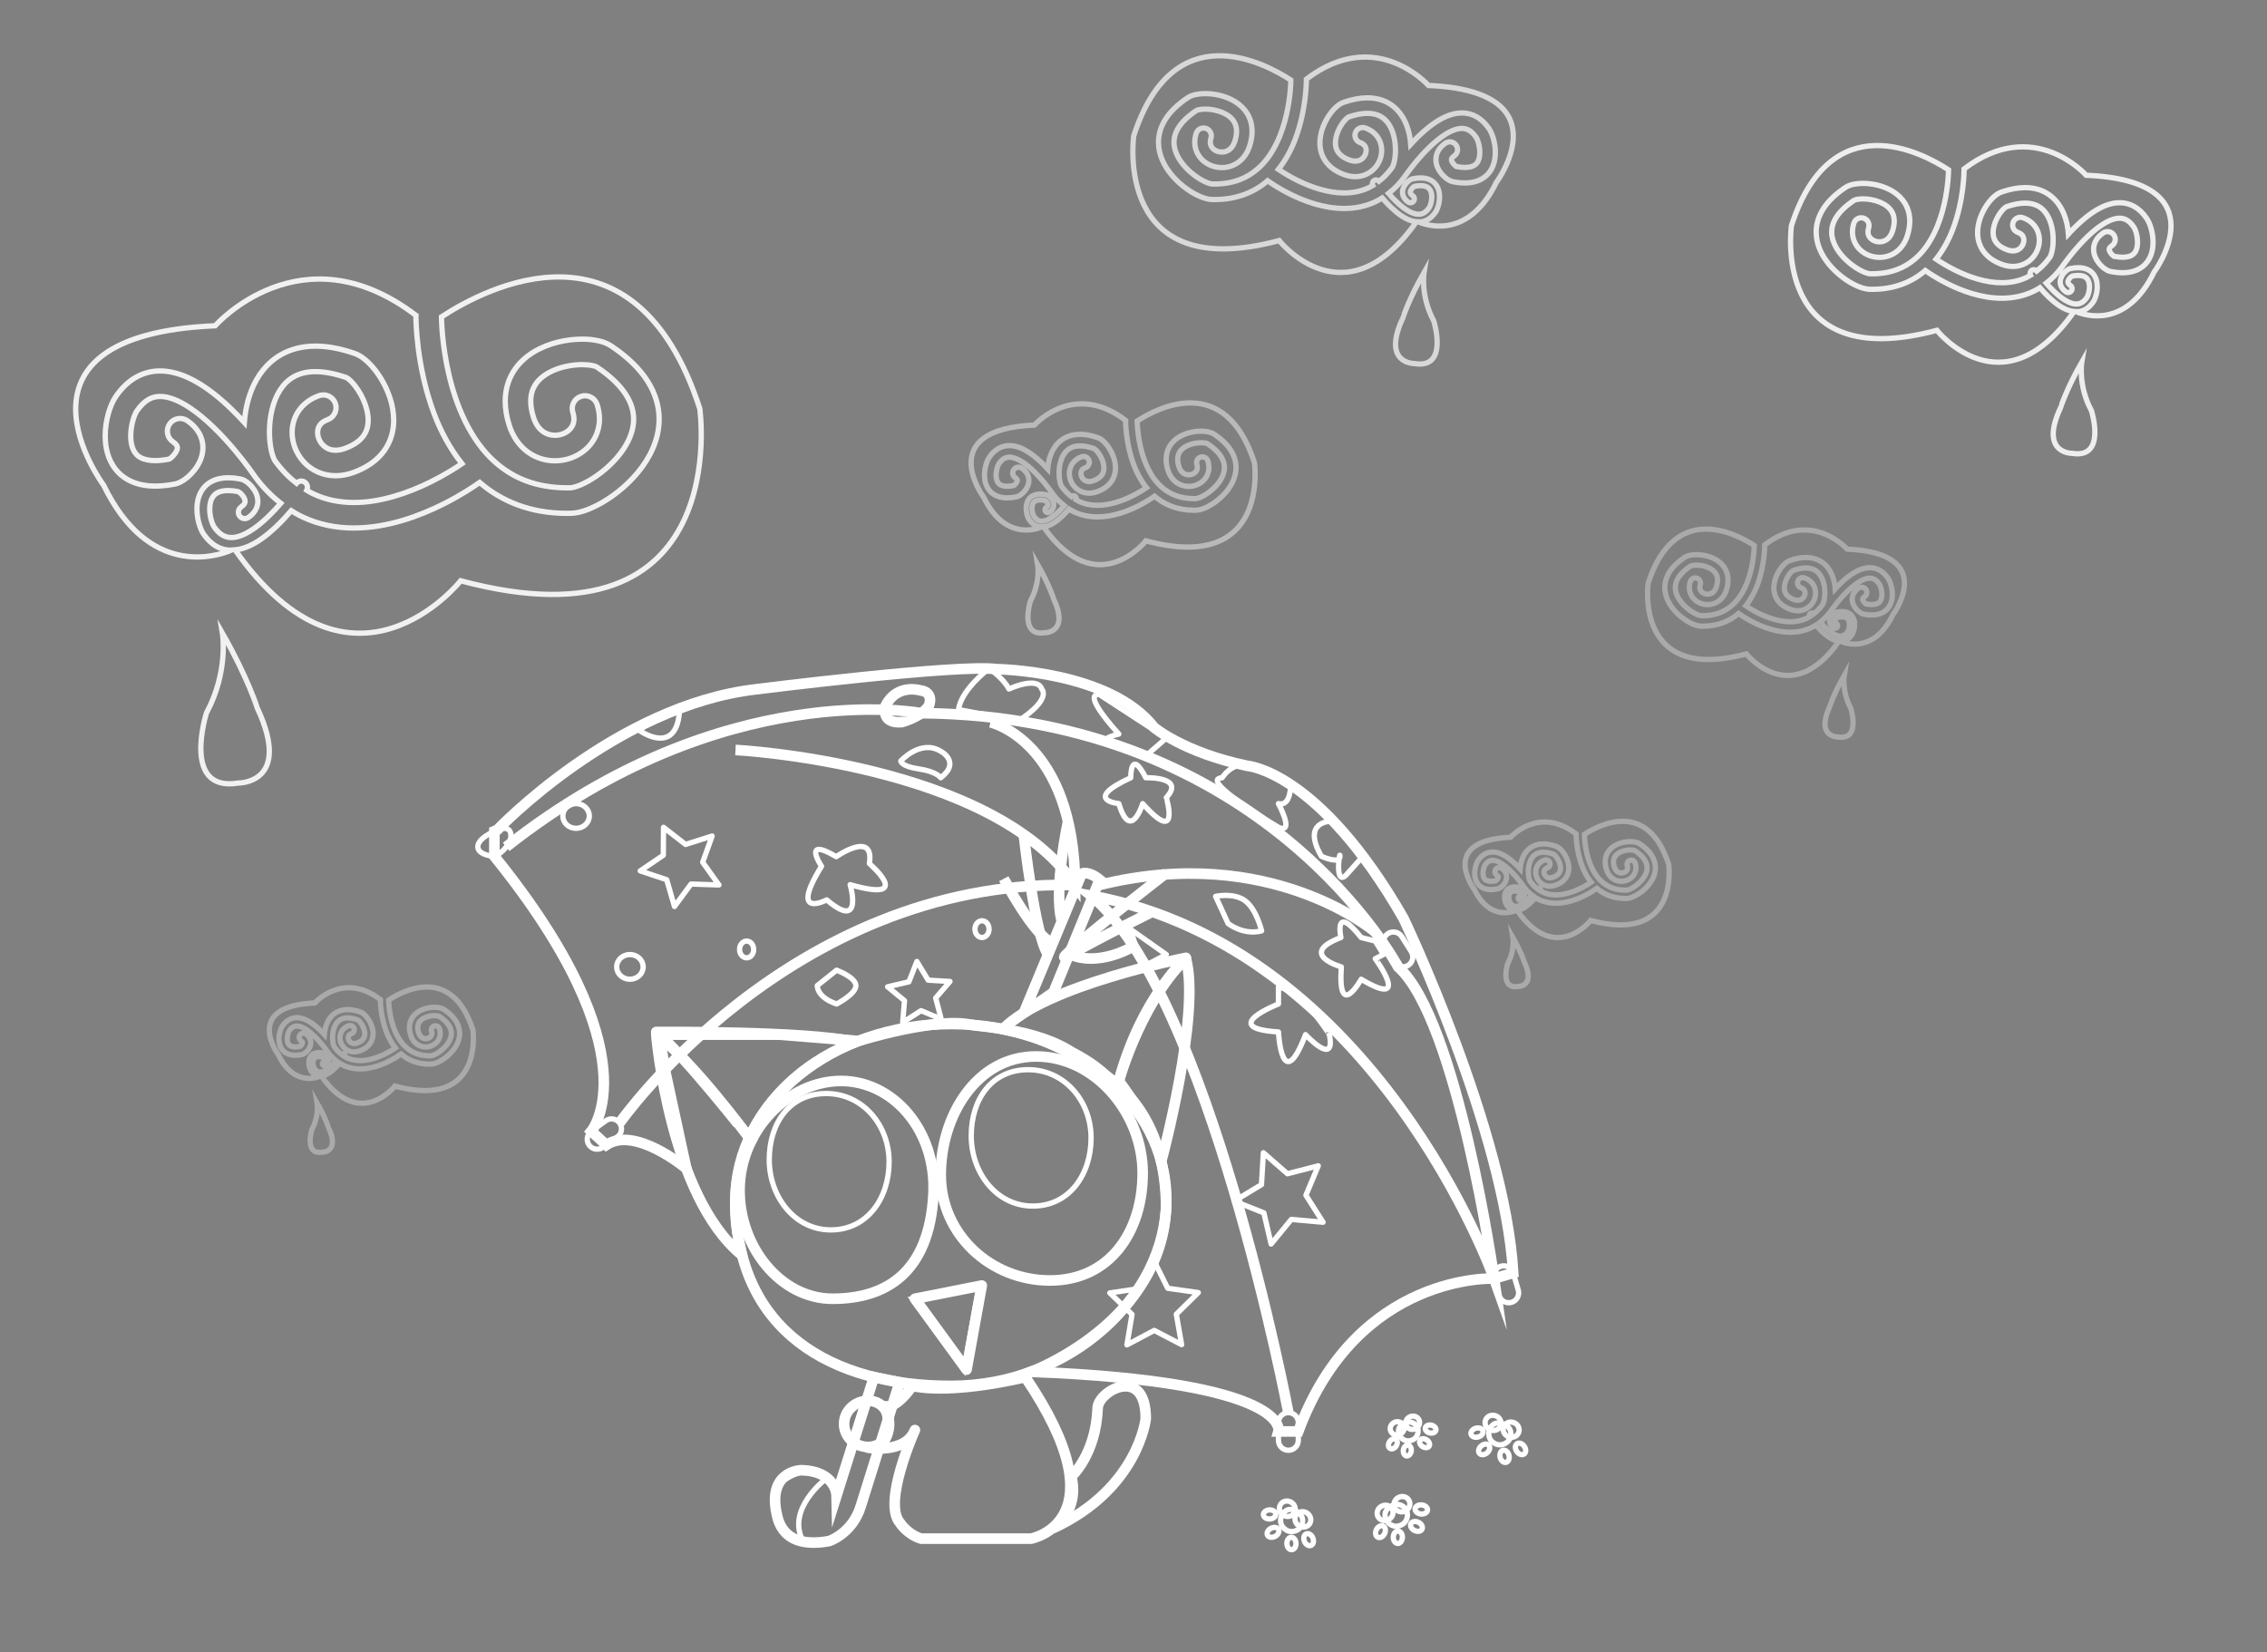 
<svg version="1.1" id="luoxiaohei" xmlns="http://www.w3.org/2000/svg" xmlns:xlink="http://www.w3.org/1999/xlink" x="0px" y="0px"
	 width="428px" height="312px" viewBox="0 0 428 312" enable-background="new 0 0 428 312" xml:space="preserve">
<rect x="0" y="0" width="428" height="312" fill="#808080" stroke="none"/>
<path fill="none" stroke="#FFFFFF" stroke-width="2" stroke-miterlimit="10" d="M129.574,220.627c0,0-9.646-8.107-15.119-4.441
	l-2.815-2.591c0,0,12.047-14.325-18.305-51.909v-4.752l0.564-0.248c0,0,22.357-23.488,48.845-26.536c0,0,37.988-4.798,45.488-3.798
	c0,0,21.301,0.25,29.65,11c0,0,5.6,4.75,17.6,7.25c0,0,13.5,0.887,29.5,28.818c0,0,19.162,40.188,20.706,66.935l-3.597,1.059
	c0,0-25.846-1.198-36.977,28.87h-3.75c0,0,2.759-9.355-46.687-11.269c0,0,24.823-9.266,25.486-31.288
	c-0.289-21.477-14.061-25.804-15.915-27.541c-6.234-5.84-19.053-6.274-20.884-6.685c-6.698-1.505-21.289,3.052-21.289,3.052
	l-14.95-1.2h-22.633l1.035,6.624L129.574,220.627z"/>
<g>
	<polygon fill="none" stroke="#FFFFFF" stroke-linecap="round" stroke-linejoin="round" stroke-miterlimit="10" points="
		220.191,180.233 213.386,175.436 215.732,182.567 	"/>
	<path fill="none" stroke="#FFFFFF" stroke-linecap="round" stroke-linejoin="round" stroke-miterlimit="10" d="M251.16,155.078
		c0,0-5.476,0.018-1.682,6.608c0,0,3.504,1.584,3.504,0s-1.201,6.49,1.5,3.158l2.833-3.158L251.16,155.078z"/>
	<path fill="none" stroke="#FFFFFF" stroke-linecap="round" stroke-linejoin="round" stroke-miterlimit="10" d="M243.672,148.164
		c0,0,0.073,4.202-2.309,3.57c0,0,3.172,5.836,0,4.477c0,0-15.382-9.108-10.632-9.358c0,0,1.849-3.021,4.75-2.25
		C235.482,144.602,243.78,146.841,243.672,148.164z"/>
	<path fill="none" stroke="#FFFFFF" stroke-linecap="round" stroke-linejoin="round" stroke-miterlimit="10" d="M207.607,131.175
		c0,0-3.939-0.997,3.619,7.428c0,0-4.009,0.882-1.698,1.665c2.311,0.783,6.788,2.474,6.788,2.474l3.875-3.375L207.607,131.175z"/>
	<path fill="none" stroke="#FFFFFF" stroke-linecap="round" stroke-linejoin="round" stroke-miterlimit="10" d="M180.982,133.979
		c0,0,0-3.149,5.75-7.763c0,0,2.75,1.875,3.75,3.881c0,0,5.375-2.506,6.188,0c0,0,2.053,1.82-4.442,6.038L180.982,133.979z"/>
	<path fill="none" stroke="#FFFFFF" stroke-linecap="round" stroke-linejoin="round" stroke-miterlimit="10" d="M256.982,184.9
		c0,0-4.44,8.022-3.75-2.333c0,0-8.396-2.381-0.073-5.548c0,0-1.427-6.583,3.823,0l2.656,0.669l1.55,2.545l-1.55,0.786
		C259.638,181.02,266.732,190.698,256.982,184.9z"/>
	<path fill="none" stroke="#FFFFFF" stroke-linecap="round" stroke-linejoin="round" stroke-miterlimit="10" d="M241.364,186.378
		v3.191c0,0-11.651,4.563,0,5.278c0,0,0.618,12.257,5.118,0.506c0,0,5.75,6.251,4.5,0
		C250.982,195.354,245.996,187.153,241.364,186.378z"/>
	<polygon fill="none" stroke="#FFFFFF" stroke-linecap="round" stroke-linejoin="round" stroke-miterlimit="10" points="
		249.79,230.78 243.797,230.246 239.98,234.896 238.614,229.011 233.014,226.783 238.161,223.682 238.519,217.655 243.065,221.625 
		248.884,220.128 246.551,225.682 	"/>
	<polygon fill="none" stroke="#FFFFFF" stroke-linecap="round" stroke-linejoin="round" stroke-miterlimit="10" points="
		226.237,244.061 222.079,248.15 223.088,253.895 217.915,251.203 212.761,253.938 213.722,248.184 209.528,244.129 
		215.297,243.267 217.858,238.026 220.46,243.245 	"/>
	
		<ellipse fill="none" stroke="#FFFFFF" stroke-linecap="round" stroke-linejoin="round" stroke-miterlimit="10" cx="108.759" cy="154.068" rx="2.5" ry="2.333"/>
	
		<ellipse fill="none" stroke="#FFFFFF" stroke-linecap="round" stroke-linejoin="round" stroke-miterlimit="10" cx="118.925" cy="182.567" rx="2.5" ry="2.333"/>
	<path fill="none" stroke="#FFFFFF" stroke-linecap="round" stroke-linejoin="round" stroke-miterlimit="10" d="M128.301,133.979
		c0,0-6.294,1.708-7.431,4.041C120.87,138.02,127.87,142.938,128.301,133.979z"/>
	<polygon fill="none" stroke="#FFFFFF" stroke-linecap="round" stroke-linejoin="round" stroke-miterlimit="10" points="
		179.352,185.316 176.655,188.438 177.697,192.43 173.896,190.829 170.42,193.053 170.768,188.941 167.579,186.325 171.597,185.386 
		173.1,181.545 175.234,185.073 	"/>
	<polygon fill="none" stroke="#FFFFFF" stroke-linecap="round" stroke-linejoin="round" stroke-miterlimit="10" points="
		135.732,167.094 130.464,166.923 127.337,171.166 125.872,166.104 120.87,164.44 125.232,161.481 125.268,156.211 129.429,159.446 
		134.453,157.852 132.663,162.809 	"/>
	<path fill="none" stroke="#FFFFFF" stroke-linecap="round" stroke-linejoin="round" stroke-miterlimit="10" d="M157.946,183.186
		l-3.654,2.917c0,0-0.132,2.184,3.654,3.467c0,0,3.668-1.884,3.644-3.467C161.565,184.52,157.946,183.186,157.946,183.186z"/>
	<path fill="none" stroke="#FFFFFF" stroke-linecap="round" stroke-linejoin="round" stroke-miterlimit="10" d="M229.496,169.25
		l2.361,5.125c0,0,2.914,2.303,6.33,1.384c0,0-0.949-4.079-3.114-5.679C232.907,168.48,229.496,169.25,229.496,169.25z"/>
	
		<ellipse fill="none" stroke="#FFFFFF" stroke-linecap="round" stroke-linejoin="round" stroke-miterlimit="10" cx="185.399" cy="175.436" rx="1.333" ry="1.583"/>
	
		<ellipse fill="none" stroke="#FFFFFF" stroke-linecap="round" stroke-linejoin="round" stroke-miterlimit="10" cx="140.96" cy="179.273" rx="1.333" ry="1.583"/>
	<path fill="none" stroke="#FFFFFF" stroke-linecap="round" stroke-linejoin="round" stroke-miterlimit="10" d="M170.065,143.686
		c0,0,3.75-4.166,7.541-1.833c0,0,3.875,2,0,5c0,0-0.742-1.167-4.142-1.667C170.065,144.686,170.065,143.686,170.065,143.686z"/>
	<path fill="none" stroke="#FFFFFF" stroke-linecap="round" stroke-linejoin="round" stroke-miterlimit="10" d="M215.732,151.735
		c0,0-2.262,7.383-4.506,0c0,0-7-0.633,2.253-4.883c0,0-0.079-5.75,2.837,0c0,0,7.584-0.25,3.875,3.75
		C220.191,150.602,222.982,159.868,215.732,151.735z"/>
	<path fill="none" stroke="#FFFFFF" stroke-linecap="round" stroke-linejoin="round" stroke-miterlimit="10" d="M160.503,167.042
		c0,0,2.615,8.869-4.415,2.871c0,0-7.273,3.826-0.987-6.348c0,0-3.841-5.734,2.78-1.809c0,0,7.268-5.086,6.251,1.303
		C164.132,163.06,172.931,170.602,160.503,167.042z"/>
</g>
<path fill="none" stroke="#FFFFFF" stroke-width="2" stroke-miterlimit="10" d="M186.732,151.735"/>
<g>
	<g>
		<path fill="none" stroke="#FFFFFF" stroke-width="2" stroke-miterlimit="10" d="M202.085,167.102
			c-53.146-0.75-85.107,44.942-85.107,44.942"/>
		<path fill="none" stroke="#FFFFFF" stroke-width="2" stroke-miterlimit="10" d="M186.982,136.376c0,0,15.75,3.459,16,30.718
			c-15.75-23.009-64.123-25.491-64.123-25.491"/>
		<path fill="none" stroke="#FFFFFF" stroke-width="2" stroke-miterlimit="10" d="M259.638,175.977c0,0-19.656-16.892-52.031-8.883"
			/>
		<path fill="none" stroke="#FFFFFF" stroke-width="2" stroke-miterlimit="10" d="M243.239,266.73c0,0-14.991-79.128-37.249-97.628
			c54.008,10,76.102,72.312,76.102,72.312s-6.906-48.882-18.133-58.847c0,0-25.061-47.355-90.019-47.91
			c0,0-37.297-7.191-78.378,25.252"/>
	</g>
	<g>
		<path fill="none" stroke="#FFFFFF" stroke-width="2" stroke-miterlimit="10" d="M193.282,191.269l10.95-26.33
			c0,0,1.25-0.586,3.375,1.164l-8.708,21.25L193.282,191.269z"/>
		<path fill="none" stroke="#FFFFFF" stroke-width="2" stroke-miterlimit="10" d="M198.777,178.057
			c-3.48-1.102-9.266-12.14-9.266-12.14"/>
		<path fill="none" stroke="#FFFFFF" stroke-width="2" stroke-miterlimit="10" d="M193.282,157.58c0,0,2.09,19.125,4.589,22.653"/>
		<path fill="none" stroke="#FFFFFF" stroke-width="2" stroke-miterlimit="10" d="M201.646,155.078c0,0-2.802,12.953-1.201,18.774"
			/>
		<path fill="none" stroke="#FFFFFF" stroke-width="2" stroke-miterlimit="10" d="M217.882,171.995c0,0-10.25,5.033-15.797,8.238
			c-6.741,3.896,18.105-15.389,18.105-15.389"/>
		<path fill="none" stroke="#FFFFFF" stroke-width="2" stroke-miterlimit="10" d="M213.386,179.002c0,0-6.082,3.493-11.301,1.231"/>
	</g>
</g>
<g>
	<path fill="none" stroke="#FFFFFF" stroke-miterlimit="10" d="M113.839,216.633c-0.838,0.607-2.011,0.419-2.618-0.419l0,0
		c-0.607-0.839-0.419-2.012,0.419-2.618l2.72-1.97c0.838-0.607,2.011-0.42,2.618,0.419l0,0c0.607,0.838,0.419,2.011-0.419,2.618
		L113.839,216.633z"/>
	<path fill="none" stroke="#FFFFFF" stroke-miterlimit="10" d="M96.399,158.354c0,0,0.667-2.834-2.5-1.667
		c0,0-4.666,1.833-3.5,3.833c0,0,0.538,1,2.936,1.167C93.334,161.686,95.399,161.02,96.399,158.354z"/>
	<path fill="none" stroke="#FFFFFF" stroke-width="2" stroke-miterlimit="10" d="M175.399,133.186c0,0,0.999-2.499-1.667-2.833
		c0,0-4.333-1.334-6.5,2.833c0,0-1.167,3.501,3,3.167C170.232,136.354,174.066,135.354,175.399,133.186z"/>
	<path fill="none" stroke="#FFFFFF" stroke-miterlimit="10" d="M266.441,179.692c0.552,0.876,0.289,2.034-0.587,2.586l0,0
		c-0.876,0.552-2.034,0.29-2.586-0.586l-1.791-2.842c-0.553-0.874-0.29-2.033,0.586-2.585l0,0c0.876-0.552,2.034-0.29,2.586,0.586
		L266.441,179.692z"/>
	<path fill="none" stroke="#FFFFFF" stroke-miterlimit="10" d="M286.637,243.577c0.292,0.993-0.276,2.036-1.27,2.328l0,0
		c-0.993,0.292-2.036-0.276-2.328-1.27l-0.948-3.222c-0.293-0.992,0.275-2.035,1.269-2.328l0,0c0.993-0.292,2.036,0.276,2.328,1.27
		L286.637,243.577z"/>
	<path fill="none" stroke="#FFFFFF" stroke-miterlimit="10" d="M245.114,271.964c0,1.035-0.84,1.875-1.875,1.875l0,0
		c-1.035,0-1.875-0.84-1.875-1.875v-3.358c0-1.035,0.84-1.875,1.875-1.875l0,0c1.035,0,1.875,0.84,1.875,1.875V271.964z"/>
</g>
<g>
	<path fill="none" stroke="#FFFFFF" stroke-width="2" stroke-miterlimit="10" d="M164.732,260.853l-6.786,21.5
		c0,0-0.099-4.625-6.714-4.75c0,0-6.233,0.118-4.644,8c0.282,1.397,1.144,7,9.956,5.373c0,0,4.313-1.373,5.938-6.498l7.125-22.719
		v-0.809l-4.625-0.931L164.732,260.853z"/>
	<path fill="none" stroke="#FFFFFF" stroke-miterlimit="10" d="M220.191,226.52c0,18.317-18.207,35.166-40.666,35.166
		c-22.459,0-40.666-10.333-40.666-35.166c0-18.317,18.207-33.167,40.666-33.167C201.984,193.352,220.191,208.202,220.191,226.52z"/>
	<path fill="none" stroke="#FFFFFF" stroke-width="2" stroke-miterlimit="10" d="M220.191,226.52
		c0,18.317-18.207,35.166-40.666,35.166c-22.459,0-40.666-10.333-40.666-35.166c0-18.317,18.207-33.167,40.666-33.167
		C201.984,193.352,220.191,208.202,220.191,226.52z"/>
	<path fill="none" stroke="#FFFFFF" stroke-miterlimit="10" d="M176.232,225.477c-0.798,15.063-9.206,19.75-19.049,19.75
		s-17.7-9.875-17.555-20.721c0.151-11.224,9.316-20.404,19.159-20.404C168.629,204.102,176.867,213.48,176.232,225.477z"/>
	<path fill="none" stroke="#FFFFFF" stroke-width="2" stroke-miterlimit="10" d="M176.232,225.477
		c-0.798,15.063-9.206,19.75-19.049,19.75s-17.7-9.875-17.555-20.721c0.151-11.224,9.316-20.404,19.159-20.404
		C168.629,204.102,176.867,213.48,176.232,225.477z"/>
	<path fill="none" stroke="#FFFFFF" stroke-miterlimit="10" d="M215.732,221.477c0,11.211-6.289,20.299-17.5,20.299
		c-11.211,0-20.625-8.713-20.625-19.924c0-11.211,6.79-22.375,18-22.375C206.818,199.477,215.732,210.267,215.732,221.477z"/>
	<path fill="none" stroke="#FFFFFF" stroke-width="2" stroke-miterlimit="10" d="M215.732,221.477
		c0,11.211-6.289,20.299-17.5,20.299c-11.21,0-20.625-8.713-20.625-19.924c0-11.211,6.79-22.375,18-22.375
		C206.818,199.477,215.732,210.267,215.732,221.477z"/>
	<path fill="none" stroke="#FFFFFF" stroke-miterlimit="10" d="M167.857,219.352c0,6.903-4.097,12.875-11,12.875
		c-6.903,0-11.625-6.347-11.625-13.25c0-6.903,3.847-12.5,10.75-12.5C162.885,206.477,167.857,212.449,167.857,219.352z"/>
	<path fill="none" stroke="#FFFFFF" stroke-miterlimit="10" d="M205.99,214.852c0,6.903-4.097,12.875-11,12.875
		c-6.903,0-11.625-6.347-11.625-13.25c0-6.903,3.847-12.5,10.75-12.5C201.018,201.977,205.99,207.949,205.99,214.852z"/>
	<polygon fill="none" stroke="#FFFFFF" stroke-miterlimit="10" points="184.844,242.727 172.219,245.227 181.969,258.603 	"/>
	
		<polygon fill="none" stroke="#FFFFFF" stroke-width="2" stroke-linecap="round" stroke-linejoin="round" stroke-miterlimit="10" points="
		185.357,242.727 172.732,245.227 182.482,258.603 	"/>
	<path fill="none" stroke="#FFFFFF" stroke-width="2" stroke-linecap="round" stroke-linejoin="round" stroke-miterlimit="10" d="
		M141.451,214.852c0,0-10.886-14.832-17.552-19.499c0,0,2.5,30.5,16.216,41.666l0,0c0,0-3.996-12.745,2.014-22.167"/>
	<path fill="none" stroke="#FFFFFF" stroke-width="2" stroke-linejoin="round" stroke-miterlimit="10" d="M123.898,194.854
		c0,0,28.549-0.213,37.691,1.894c0,0-13.758,4.271-20.141,18.105C141.449,214.852,128.731,198.688,123.898,194.854z"/>
	<path fill="none" stroke="#FFFFFF" stroke-width="2" stroke-linejoin="round" stroke-miterlimit="10" d="M223.899,180.854
		c0,0-26.456,5.114-34.562,13.474c0,0,15.283,2.605,21.526,11.056C210.864,205.383,214.733,190.188,223.899,180.854z"/>
	<path fill="none" stroke="#FFFFFF" stroke-width="2" stroke-linecap="round" stroke-linejoin="round" stroke-miterlimit="10" d="
		M223.899,181.02c0,0-8.346,7.166-12.673,23.083c0,0,7.079,9.267,8.006,15.25C219.232,219.352,226.733,191.52,223.899,181.02z"/>
	<path fill="none" stroke="#FFFFFF" stroke-width="2" stroke-linecap="round" stroke-linejoin="round" stroke-miterlimit="10" d="
		M172.219,261.685c0,0-2.82,4.334-5.153,3.834c0,0,2.833,7.501-3.167,7.834c0,0,7.042,1.237,8.833-3.334
		c0,0-6.167,13.666-2.833,17.5c0,0,1.333,2.166,4,3c0,0,18.224,0,20.779,0c0,0,17.387-3.218-1.112-30.5
		C193.565,260.02,180.206,263.352,172.219,261.685z"/>
	<path fill="none" stroke="#FFFFFF" stroke-width="2" stroke-linecap="round" stroke-linejoin="round" stroke-miterlimit="10" d="
		M167.857,268.853c0,2.407-1.452,4.357-3.958,4.357c-2.506,0-4.538-1.95-4.538-4.357c0-2.407,2.032-4.357,4.538-4.357
		C166.405,264.496,167.857,266.446,167.857,268.853z"/>
	<path fill="none" stroke="#FFFFFF" stroke-width="2" stroke-linecap="round" stroke-linejoin="round" stroke-miterlimit="10" d="
		M202.265,278.79c0,0,4.634-4.104,4.967-12.937c0.123-3.269,9.084-8.167,9.084,2c0,0-1.337,13.167-17.417,20.667
		C198.899,288.521,203.829,285.373,202.265,278.79z"/>
	<path fill="none" stroke="#FFFFFF" stroke-miterlimit="10" d="M155.857,279.29l-0.5-0.938c-3.382-1.973-7.813,1.438-7.813,1.438
		c-4.643,8.376,4.063,11.188,4.063,11.188C148.357,284.978,155.857,279.29,155.857,279.29z"/>
</g>
<g>
	
		<ellipse transform="matrix(0.883 -0.47 0.47 0.883 -103.572 156.183)" fill="none" stroke="#FFFFFF" stroke-miterlimit="10" cx="261.348" cy="285.746" rx="1.519" ry="1.43"/>
	
		<ellipse transform="matrix(0.883 -0.47 0.47 0.883 -102.419 157.549)" fill="none" stroke="#FFFFFF" stroke-miterlimit="10" cx="264.549" cy="284.043" rx="1.519" ry="1.43"/>
	<path fill="none" stroke="#FFFFFF" stroke-miterlimit="10" d="M265.522,285.145c0.371,0.697,0.298,2.127-0.868,2.747
		c-1.514,0.807-2.595-0.265-2.871-0.783c-0.371-0.697-0.711-1.882,0.976-2.779C264.099,283.615,265.151,284.447,265.522,285.145z"/>
	<path fill="none" stroke="#FFFFFF" stroke-miterlimit="10" d="M260.155,290.272c0.436,0.187,1.003-0.144,1.267-0.735
		c0.264-0.589,0.122-1.22-0.314-1.404c-0.438-0.186-1.006,0.145-1.27,0.734C259.576,289.459,259.715,290.088,260.155,290.272z"/>
	<path fill="none" stroke="#FFFFFF" stroke-miterlimit="10" d="M263.906,291.431c0.475-0.002,0.86-0.533,0.863-1.181
		c0.002-0.648-0.382-1.17-0.856-1.166c-0.476,0.005-0.86,0.535-0.864,1.182C263.047,290.915,263.429,291.438,263.906,291.431z"/>
	<path fill="none" stroke="#FFFFFF" stroke-miterlimit="10" d="M268.484,288.718c0.199-0.431-0.118-1.007-0.702-1.286
		c-0.586-0.281-1.221-0.157-1.419,0.273c-0.198,0.431,0.118,1.009,0.702,1.289C267.652,289.273,268.287,289.15,268.484,288.718z"/>
	<path fill="none" stroke="#FFFFFF" stroke-miterlimit="10" d="M269.517,285.103c0.026-0.474-0.482-0.899-1.13-0.95
		c-0.649-0.054-1.195,0.292-1.222,0.766c-0.026,0.475,0.482,0.903,1.13,0.954C268.945,285.923,269.492,285.58,269.517,285.103z"/>
</g>
<g>
	
		<ellipse transform="matrix(0.933 0.359 -0.359 0.933 115.326 -83.317)" fill="none" stroke="#FFFFFF" stroke-miterlimit="10" cx="281.936" cy="268.776" rx="1.519" ry="1.43"/>
	
		<ellipse transform="matrix(0.933 0.359 -0.359 0.933 116.057 -84.464)" fill="none" stroke="#FFFFFF" stroke-miterlimit="10" cx="285.32" cy="270.078" rx="1.518" ry="1.43"/>
	<path fill="none" stroke="#FFFFFF" stroke-miterlimit="10" d="M285.124,271.534c-0.283,0.737-1.411,1.619-2.643,1.145
		c-1.601-0.615-1.5-2.134-1.289-2.683c0.283-0.736,0.955-1.77,2.738-1.084C285.347,269.457,285.408,270.797,285.124,271.534z"/>
	<path fill="none" stroke="#FFFFFF" stroke-miterlimit="10" d="M277.736,270.842c0.144,0.451,0.765,0.663,1.385,0.475
		c0.617-0.186,1.001-0.707,0.855-1.157c-0.148-0.452-0.77-0.664-1.387-0.478C277.97,269.871,277.586,270.389,277.736,270.842z"/>
	<path fill="none" stroke="#FFFFFF" stroke-miterlimit="10" d="M279.318,274.434c0.313,0.357,0.967,0.301,1.458-0.122
		c0.49-0.423,0.633-1.055,0.319-1.41c-0.315-0.357-0.968-0.3-1.459,0.121C279.145,273.447,279,274.078,279.318,274.434z"/>
	<path fill="none" stroke="#FFFFFF" stroke-miterlimit="10" d="M284.367,276.113c0.456-0.132,0.683-0.749,0.511-1.373
		c-0.171-0.627-0.681-1.025-1.136-0.893c-0.455,0.133-0.685,0.75-0.514,1.375C283.402,275.849,283.911,276.248,284.367,276.113z"/>
	<path fill="none" stroke="#FFFFFF" stroke-miterlimit="10" d="M287.773,274.524c0.375-0.29,0.364-0.953-0.022-1.476
		c-0.385-0.525-1.004-0.712-1.379-0.421c-0.376,0.291-0.366,0.956,0.02,1.479C286.78,274.63,287.397,274.818,287.773,274.524z"/>
</g>
<g>
	
		<ellipse transform="matrix(0.835 0.55 -0.55 0.835 196.785 -86.726)" fill="none" stroke="#FFFFFF" stroke-miterlimit="10" cx="243.074" cy="284.926" rx="1.519" ry="1.43"/>
	
		<ellipse transform="matrix(0.835 0.55 -0.55 0.835 198.289 -88.051)" fill="none" stroke="#FFFFFF" stroke-miterlimit="10" cx="246.102" cy="286.921" rx="1.519" ry="1.43"/>
	<path fill="none" stroke="#FFFFFF" stroke-miterlimit="10" d="M245.6,288.303c-0.434,0.66-1.724,1.28-2.827,0.554
		c-1.433-0.942-1.01-2.404-0.688-2.896c0.435-0.66,1.312-1.525,2.907-0.475C246.261,286.321,246.035,287.643,245.6,288.303z"/>
	<path fill="none" stroke="#FFFFFF" stroke-miterlimit="10" d="M238.529,286.047c0.044,0.472,0.605,0.811,1.252,0.76
		c0.643-0.051,1.129-0.477,1.082-0.947c-0.047-0.474-0.609-0.814-1.252-0.763C238.965,285.149,238.48,285.573,238.529,286.047z"/>
	<path fill="none" stroke="#FFFFFF" stroke-miterlimit="10" d="M239.308,289.895c0.23,0.416,0.88,0.5,1.45,0.192
		c0.57-0.309,0.844-0.896,0.613-1.311c-0.232-0.415-0.882-0.499-1.451-0.192C239.35,288.895,239.074,289.479,239.308,289.895z"/>
	<path fill="none" stroke="#FFFFFF" stroke-miterlimit="10" d="M243.882,292.614c0.474-0.031,0.827-0.586,0.793-1.232
		c-0.034-0.649-0.447-1.146-0.92-1.114c-0.473,0.032-0.829,0.587-0.795,1.233C242.997,292.15,243.408,292.648,243.882,292.614z"/>
	<path fill="none" stroke="#FFFFFF" stroke-miterlimit="10" d="M247.55,291.79c0.428-0.204,0.559-0.854,0.293-1.447
		c-0.265-0.596-0.829-0.909-1.258-0.705c-0.429,0.204-0.561,0.855-0.296,1.448C246.557,291.68,247.12,291.996,247.55,291.79z"/>
</g>
<g>
	
		<ellipse transform="matrix(0.934 -0.356 0.356 0.934 -78.78 111.765)" fill="none" stroke="#FFFFFF" stroke-miterlimit="10" cx="263.965" cy="269.708" rx="1.324" ry="1.247"/>
	
		<ellipse transform="matrix(0.934 -0.356 0.356 0.934 -78.215 112.811)" fill="none" stroke="#FFFFFF" stroke-miterlimit="10" cx="266.918" cy="268.582" rx="1.324" ry="1.246"/>
	<path fill="none" stroke="#FFFFFF" stroke-miterlimit="10" d="M267.641,269.641c0.246,0.643,0.028,1.872-1.049,2.282
		c-1.396,0.534-2.215-0.51-2.399-0.988c-0.245-0.645-0.411-1.705,1.145-2.3C266.576,268.163,267.396,268.997,267.641,269.641z"/>
	<path fill="none" stroke="#FFFFFF" stroke-miterlimit="10" d="M262.443,273.495c0.355,0.209,0.883-0.015,1.175-0.499
		c0.292-0.48,0.238-1.042-0.119-1.248c-0.358-0.208-0.886,0.017-1.177,0.497C262.03,272.729,262.082,273.289,262.443,273.495z"/>
	<path fill="none" stroke="#FFFFFF" stroke-miterlimit="10" d="M265.562,274.904c0.411,0.049,0.803-0.368,0.875-0.929
		c0.072-0.561-0.204-1.053-0.615-1.102c-0.412-0.047-0.802,0.369-0.875,0.929C264.876,274.365,265.149,274.857,265.562,274.904z"/>
	<path fill="none" stroke="#FFFFFF" stroke-miterlimit="10" d="M269.817,273.053c0.22-0.352,0.007-0.884-0.468-1.189
		c-0.477-0.307-1.04-0.268-1.258,0.083c-0.218,0.352-0.007,0.886,0.469,1.191C269.038,273.442,269.599,273.406,269.817,273.053z"/>
	<path fill="none" stroke="#FFFFFF" stroke-miterlimit="10" d="M271.102,270.037c0.073-0.406-0.319-0.83-0.874-0.944
		c-0.558-0.116-1.066,0.123-1.141,0.53c-0.074,0.408,0.319,0.834,0.875,0.947C270.518,270.684,271.029,270.447,271.102,270.037z"/>
</g>
<path fill="none" stroke="#000000" stroke-miterlimit="10" d="M179.25,399.5"/>
<g opacity="0.89">
	<path fill="none" stroke="#FFFFFF" stroke-miterlimit="10" d="M41.994,119.56c0,0,1.204,7.223-3.01,15.048
		c0,0-4.815,15.047,6.019,13.242c0,0,10.233,0.15,3.611-14.069C48.614,133.78,46.809,127.986,41.994,119.56z"/>
	<g>
		<path fill="none" stroke="#FFFFFF" stroke-miterlimit="10" d="M40.852,103.158c-0.903-0.51-1.713-1.288-2.416-2.316
			c-0.368-0.548-0.651-1.229-0.879-2.038c-0.222-0.804-0.371-1.724-0.373-2.678c0.002-1.34,0.293-2.795,1.252-3.988
			c0.958-1.201,2.578-1.942,4.649-1.925c0.734,0.002,1.532,0.084,2.405,0.258c0.461,0.104,0.742,0.285,1.073,0.51
			c0.319,0.228,0.637,0.515,0.939,0.861c0.59,0.687,1.162,1.622,1.176,2.815c0.02,1.107-0.62,2.271-1.785,3.052
			c-0.547,0.378-1.297,0.242-1.675-0.303c-0.38-0.548-0.243-1.298,0.302-1.677c0.691-0.508,0.73-0.788,0.75-1.072
			c0.011-0.296-0.186-0.76-0.517-1.155c-0.287-0.372-0.722-0.661-0.778-0.677c-0.723-0.141-1.354-0.204-1.891-0.204
			c-1.573,0.016-2.302,0.465-2.78,1.034c-0.479,0.579-0.716,1.477-0.713,2.471c0,0.698,0.115,1.422,0.286,2.036
			c0.166,0.609,0.403,1.119,0.546,1.321c0.54,0.788,1.085,1.279,1.617,1.582c0.534,0.301,1.064,0.428,1.655,0.43
			c0.989,0.005,2.169-0.404,3.392-1.138c1.22-0.729,2.466-1.756,3.609-2.864c0.841-0.813,1.624-1.665,2.316-2.466
			c-1.766-1.38-3.444-3.061-4.963-5.158c-0.01-0.014-0.014-0.031-0.024-0.047c-0.006-0.007-0.017-0.012-0.022-0.021l-0.058-0.082
			l-0.19-0.273c-0.169-0.242-0.422-0.597-0.748-1.037c-0.651-0.881-1.593-2.109-2.737-3.468c-2.282-2.718-5.408-5.96-8.487-7.984
			c-2.049-1.364-4.032-2.119-5.543-2.102c-0.796,0.004-1.477,0.169-2.188,0.566c-0.705,0.402-1.458,1.07-2.226,2.191
			c-0.16,0.219-0.506,0.94-0.738,1.806c-0.243,0.87-0.408,1.912-0.407,2.895c-0.002,1.044,0.187,2.008,0.537,2.701
			c0.362,0.698,0.792,1.162,1.635,1.533c0.568,0.242,1.36,0.421,2.468,0.421c0.741,0,1.627-0.089,2.645-0.28l0.45-0.353
			c0.362-0.324,0.74-0.804,0.92-1.201c0.125-0.268,0.166-0.482,0.165-0.619l-0.106-0.371c-0.093-0.16-0.295-0.418-0.76-0.741
			c-1.093-0.757-1.366-2.257-0.609-3.351c0.757-1.093,2.257-1.366,3.351-0.609c0.929,0.644,1.678,1.408,2.188,2.295
			c0.514,0.879,0.756,1.864,0.751,2.776c-0.015,1.756-0.761,3.139-1.557,4.186c-0.831,1.056-1.708,1.806-2.68,2.318
			c-0.291,0.144-0.592,0.278-1.031,0.369c-1.345,0.266-2.581,0.395-3.728,0.395c-1.626,0-3.081-0.266-4.347-0.802
			c-1.265-0.534-2.321-1.347-3.096-2.306c-1.56-1.942-2.008-4.268-2.012-6.362c0.001-1.498,0.234-2.925,0.582-4.183
			c0.357-1.262,0.794-2.328,1.403-3.235c1.094-1.604,2.377-2.84,3.824-3.661c1.442-0.823,3.028-1.199,4.564-1.194
			c2.972,0.017,5.699,1.263,8.196,2.899c2.498,1.653,4.794,3.765,6.787,5.85c0.317,0.331,0.611,0.661,0.913,0.99
			c0.151-2.048,0.569-4.176,1.387-6.2c1.052-2.601,2.826-5.079,5.565-6.623c1.816-1.032,4.015-1.606,6.489-1.601
			c2.22,0,4.663,0.444,7.378,1.382c1.098,0.397,1.911,1.048,2.724,1.841c0.8,0.799,1.554,1.766,2.231,2.866
			c1.34,2.201,2.409,4.935,2.423,7.891c0.006,1.914-0.499,3.955-1.764,5.727c-1.259,1.777-3.215,3.2-5.786,4.133
			c-1.162,0.423-2.313,0.635-3.418,0.632c-2.449,0.009-4.586-1.053-5.996-2.591c-1.419-1.542-2.209-3.527-2.215-5.582
			c-0.002-1.401,0.389-2.856,1.259-4.112c0.864-1.256,2.196-2.264,3.827-2.836c1.253-0.444,2.63,0.212,3.074,1.462
			c0.444,1.253-0.211,2.631-1.463,3.076c-0.796,0.289-1.207,0.656-1.477,1.039c-0.266,0.386-0.402,0.839-0.405,1.371
			c-0.007,0.774,0.334,1.672,0.931,2.307c0.606,0.637,1.371,1.042,2.464,1.051c0.5,0,1.083-0.092,1.768-0.341
			c1.869-0.687,2.897-1.542,3.511-2.4c0.608-0.863,0.868-1.813,0.874-2.936c0.003-1.204-0.341-2.575-0.908-3.842
			c-0.558-1.268-1.338-2.429-2.05-3.212c-0.468-0.52-0.924-0.868-1.114-0.961l-0.064-0.033c-2.313-0.799-4.236-1.119-5.804-1.117
			c-1.756,0.002-3.061,0.383-4.122,0.978c-1.056,0.597-1.893,1.439-2.578,2.502c-1.374,2.111-2.01,5.166-2,7.907
			c-0.001,1.335,0.144,2.591,0.369,3.585c0.213,0.99,0.559,1.729,0.699,1.9c1.284,1.766,2.638,3.115,4.033,4.204
			c0.395-0.442,1.052-0.555,1.558-0.214c0.508,0.341,0.651,1,0.384,1.531c0.369,0.216,0.737,0.447,1.111,0.628
			c2.49,1.199,5.111,1.688,7.786,1.69c5.106,0.012,10.373-1.855,14.397-3.842c2.697-1.326,4.812-2.676,6.003-3.489
			c-2.302-2.894-4-6.132-5.223-9.344c-3.453-9.115-3.454-18.015-3.464-18.466l0.001-0.078c0.002-0.035,0.021-0.066,0.024-0.101
			c-21.682-16.526-37.927,1.947-37.927,1.947c-42.133,1.806-21.066,30.095-21.066,30.095c8.522,17.575,21.276,13.475,24.102,12.296
			C42.713,103.896,41.743,103.668,40.852,103.158z"/>
		<path fill="none" stroke="#FFFFFF" stroke-miterlimit="10" d="M132.117,77.156c-12.227-37.701-40.402-22.795-48.77-17.326
			c0.001,0.496,0.073,5.071,1.345,10.634c1.319,5.843,3.995,12.624,8.9,16.891c3.279,2.852,7.493,4.738,13.466,4.754l0.622-0.007
			c0.271,0.005,1.037-0.153,1.935-0.543c0.906-0.383,1.973-0.974,3.044-1.721c2.153-1.491,4.317-3.632,5.61-5.951
			c0.869-1.547,1.358-3.141,1.357-4.73c-0.006-1.458-0.388-2.951-1.43-4.602c-1.044-1.646-2.786-3.435-5.509-5.25
			c-0.017-0.021-0.349-0.184-0.851-0.282c-0.503-0.106-1.176-0.174-1.924-0.174c-1.577-0.005-3.489,0.308-5.132,0.971
			c-1.657,0.663-2.995,1.646-3.753,2.871c-0.509,0.823-0.819,1.772-0.825,3.063c0,0.844,0.144,1.834,0.502,2.996
			c0.435,1.385,1.078,2.186,1.766,2.699c0.691,0.508,1.483,0.741,2.302,0.743c0.971,0.005,1.941-0.36,2.583-0.917
			c0.643-0.571,0.994-1.22,1.006-2.163c0-0.36-0.058-0.773-0.211-1.253c-0.405-1.268,0.294-2.622,1.561-3.026
			c1.266-0.407,2.622,0.294,3.026,1.559c0.293,0.917,0.44,1.832,0.44,2.72c0.013,2.387-1.102,4.482-2.69,5.822
			c-1.589,1.354-3.619,2.069-5.714,2.074c-1.758,0.002-3.589-0.524-5.158-1.681c-1.57-1.15-2.825-2.918-3.509-5.151
			c-0.482-1.554-0.718-3.028-0.718-4.42c-0.006-2.128,0.574-4.053,1.556-5.617c0.98-1.568,2.324-2.765,3.78-3.656
			c2.927-1.775,6.302-2.436,9.188-2.448c1.034,0,2.009,0.089,2.911,0.277c0.903,0.195,1.734,0.463,2.536,0.988
			c3.143,2.095,5.405,4.321,6.902,6.672c1.496,2.344,2.187,4.822,2.182,7.186c-0.01,3.894-1.764,7.312-4.01,10.037
			c-2.264,2.734-5.062,4.846-7.652,6.193c-1.748,0.884-3.342,1.472-4.994,1.531c-0.244,0.004-0.486,0.007-0.728,0.007
			c-6.951,0.017-12.453-2.32-16.497-5.833c-1.098,0.778-3.523,2.407-6.799,4.056c-4.466,2.236-10.492,4.535-16.945,4.547
			c-3.264,0.002-6.646-0.609-9.877-2.168c-0.662-0.317-1.31-0.703-1.954-1.103c-1.599,1.874-3.728,4.067-6.05,5.612
			c-1.423,0.936-2.952,1.625-4.557,1.794c22.215,31.591,42.594,5.829,42.594,5.829C138.737,123.502,132.117,77.156,132.117,77.156z"
			/>
	</g>
</g>
<g opacity="0.45">
	<path fill="none" stroke="#FFFFFF" stroke-miterlimit="10" d="M195.919,106.617c0,0,0.547,3.28-1.366,6.833
		c0,0-2.186,6.832,2.732,6.012c0,0,4.646,0.068,1.64-6.388C198.925,113.073,198.106,110.443,195.919,106.617z"/>
	<g>
		<path fill="none" stroke="#FFFFFF" stroke-miterlimit="10" d="M195.401,99.17c-0.409-0.231-0.777-0.584-1.097-1.051
			c-0.167-0.249-0.296-0.558-0.399-0.925c-0.101-0.365-0.168-0.783-0.169-1.216c0.001-0.609,0.133-1.27,0.568-1.811
			c0.436-0.545,1.171-0.882,2.111-0.874c0.333,0.001,0.695,0.039,1.092,0.118c0.209,0.047,0.337,0.129,0.487,0.231
			c0.145,0.104,0.289,0.234,0.427,0.391c0.268,0.312,0.527,0.737,0.533,1.278c0.01,0.503-0.281,1.031-0.81,1.386
			c-0.249,0.172-0.589,0.11-0.761-0.138c-0.173-0.248-0.11-0.589,0.137-0.761c0.314-0.23,0.332-0.357,0.341-0.487
			c0.005-0.134-0.084-0.345-0.234-0.524c-0.131-0.169-0.328-0.3-0.354-0.308c-0.328-0.064-0.615-0.093-0.858-0.093
			c-0.714,0.007-1.045,0.212-1.263,0.47c-0.217,0.263-0.325,0.67-0.323,1.122c0,0.317,0.052,0.646,0.129,0.924
			c0.075,0.276,0.184,0.508,0.248,0.6c0.245,0.358,0.493,0.581,0.734,0.719c0.242,0.137,0.483,0.194,0.752,0.195
			c0.448,0.002,0.984-0.184,1.539-0.517c0.555-0.331,1.12-0.798,1.639-1.3c0.382-0.37,0.737-0.756,1.052-1.12
			c-0.802-0.626-1.564-1.39-2.254-2.342c-0.004-0.006-0.006-0.014-0.011-0.022c-0.003-0.003-0.008-0.005-0.01-0.009l-0.026-0.038
			l-0.087-0.124c-0.077-0.11-0.191-0.271-0.339-0.471c-0.296-0.4-0.724-0.958-1.243-1.574c-1.036-1.234-2.455-2.706-3.852-3.625
			c-0.931-0.62-1.831-0.962-2.517-0.955c-0.361,0.002-0.671,0.077-0.993,0.257c-0.32,0.183-0.662,0.485-1.011,0.995
			c-0.072,0.1-0.23,0.427-0.335,0.82c-0.11,0.395-0.186,0.868-0.185,1.314c-0.002,0.474,0.084,0.912,0.243,1.226
			c0.165,0.317,0.36,0.527,0.742,0.696c0.258,0.11,0.618,0.191,1.121,0.191c0.336,0,0.738-0.04,1.201-0.127l0.204-0.16
			c0.164-0.147,0.336-0.365,0.418-0.545c0.057-0.122,0.075-0.219,0.074-0.281l-0.048-0.169c-0.042-0.073-0.134-0.19-0.345-0.336
			c-0.496-0.344-0.62-1.025-0.276-1.521c0.344-0.497,1.024-0.62,1.521-0.277c0.421,0.293,0.762,0.64,0.993,1.042
			c0.233,0.399,0.343,0.847,0.341,1.261c-0.007,0.797-0.346,1.425-0.707,1.9c-0.377,0.479-0.775,0.82-1.217,1.052
			c-0.132,0.065-0.269,0.126-0.468,0.168c-0.61,0.121-1.172,0.179-1.692,0.179c-0.738,0-1.399-0.12-1.974-0.364
			c-0.574-0.242-1.054-0.612-1.406-1.047c-0.708-0.882-0.911-1.938-0.913-2.889c0-0.68,0.107-1.328,0.264-1.899
			c0.162-0.573,0.36-1.057,0.638-1.469c0.496-0.728,1.079-1.29,1.735-1.662c0.655-0.374,1.375-0.544,2.073-0.542
			c1.349,0.008,2.587,0.573,3.721,1.316c1.135,0.751,2.177,1.709,3.081,2.656c0.145,0.15,0.278,0.3,0.415,0.449
			c0.068-0.93,0.258-1.896,0.63-2.815c0.478-1.181,1.283-2.306,2.526-3.007c0.824-0.468,1.822-0.729,2.946-0.727
			c1.008,0,2.117,0.202,3.35,0.627c0.499,0.18,0.867,0.476,1.237,0.836c0.363,0.363,0.705,0.801,1.013,1.301
			c0.608,0.999,1.094,2.241,1.1,3.582c0.003,0.869-0.226,1.795-0.801,2.6c-0.571,0.807-1.459,1.453-2.627,1.877
			c-0.527,0.192-1.05,0.288-1.552,0.287c-1.112,0.004-2.082-0.479-2.722-1.176c-0.645-0.701-1.003-1.602-1.006-2.535
			c-0.001-0.636,0.177-1.297,0.571-1.867c0.393-0.57,0.997-1.028,1.737-1.288c0.569-0.202,1.194,0.096,1.395,0.664
			c0.202,0.569-0.095,1.194-0.664,1.397c-0.361,0.131-0.548,0.297-0.67,0.472c-0.121,0.175-0.183,0.381-0.184,0.622
			c-0.003,0.352,0.152,0.759,0.423,1.047c0.275,0.29,0.623,0.473,1.119,0.478c0.228,0,0.492-0.042,0.803-0.155
			c0.849-0.312,1.315-0.7,1.594-1.09c0.276-0.392,0.395-0.823,0.397-1.333c0.001-0.547-0.155-1.169-0.412-1.745
			c-0.254-0.575-0.607-1.103-0.932-1.458c-0.212-0.236-0.419-0.394-0.506-0.437l-0.029-0.015c-1.05-0.363-1.923-0.508-2.635-0.507
			c-0.798,0.001-1.39,0.174-1.871,0.444c-0.479,0.271-0.859,0.653-1.171,1.136c-0.624,0.959-0.913,2.345-0.908,3.59
			c0,0.606,0.066,1.176,0.168,1.627c0.097,0.45,0.254,0.785,0.317,0.863c0.583,0.802,1.198,1.415,1.831,1.909
			c0.179-0.201,0.478-0.252,0.707-0.097c0.23,0.155,0.296,0.454,0.175,0.695c0.167,0.098,0.334,0.203,0.504,0.285
			c1.131,0.545,2.321,0.767,3.535,0.768c2.318,0.005,4.71-0.842,6.537-1.744c1.225-0.602,2.184-1.215,2.725-1.585
			c-1.045-1.314-1.816-2.784-2.371-4.242c-1.568-4.139-1.568-8.179-1.573-8.384v-0.035c0.001-0.016,0.01-0.03,0.012-0.046
			c-9.845-7.503-17.221,0.884-17.221,0.884c-19.129,0.82-9.564,13.663-9.564,13.663c3.869,7.979,9.66,6.118,10.943,5.583
			C196.247,99.505,195.806,99.402,195.401,99.17z"/>
		<path fill="none" stroke="#FFFFFF" stroke-miterlimit="10" d="M236.837,87.365c-5.551-17.117-18.343-10.349-22.143-7.866
			c0.001,0.225,0.033,2.303,0.61,4.828c0.6,2.653,1.814,5.731,4.041,7.669c1.489,1.295,3.402,2.151,6.114,2.159l0.282-0.003
			c0.123,0.002,0.472-0.069,0.879-0.247c0.411-0.174,0.895-0.442,1.382-0.781c0.978-0.677,1.96-1.649,2.547-2.702
			c0.395-0.702,0.616-1.426,0.616-2.147c-0.003-0.662-0.177-1.34-0.649-2.089c-0.474-0.747-1.265-1.56-2.501-2.384
			c-0.008-0.009-0.158-0.083-0.387-0.128c-0.229-0.048-0.533-0.079-0.873-0.079c-0.716-0.002-1.584,0.14-2.33,0.441
			c-0.753,0.301-1.36,0.747-1.704,1.304c-0.23,0.374-0.372,0.805-0.374,1.391c0,0.383,0.064,0.832,0.228,1.36
			c0.197,0.628,0.489,0.993,0.802,1.225c0.313,0.231,0.674,0.336,1.045,0.337c0.441,0.002,0.882-0.164,1.173-0.416
			c0.292-0.259,0.451-0.554,0.457-0.982c0-0.163-0.026-0.351-0.096-0.569c-0.184-0.576,0.133-1.19,0.708-1.374
			c0.575-0.185,1.19,0.133,1.374,0.708c0.133,0.416,0.2,0.832,0.2,1.235c0.005,1.084-0.501,2.035-1.222,2.643
			c-0.722,0.615-1.643,0.939-2.595,0.942c-0.798,0.001-1.629-0.238-2.342-0.764c-0.713-0.522-1.282-1.325-1.593-2.339
			c-0.219-0.706-0.326-1.375-0.326-2.007c-0.003-0.966,0.261-1.84,0.707-2.55c0.444-0.712,1.055-1.255,1.716-1.66
			c1.329-0.806,2.861-1.106,4.172-1.111c0.47,0,0.912,0.041,1.321,0.126c0.41,0.088,0.787,0.21,1.151,0.448
			c1.427,0.951,2.454,1.962,3.134,3.029c0.679,1.065,0.992,2.19,0.99,3.263c-0.004,1.768-0.801,3.32-1.82,4.557
			c-1.028,1.241-2.299,2.2-3.475,2.812c-0.793,0.401-1.518,0.668-2.267,0.695c-0.111,0.003-0.221,0.003-0.331,0.003
			c-3.156,0.007-5.653-1.054-7.49-2.648c-0.498,0.353-1.6,1.093-3.087,1.841c-2.027,1.015-4.764,2.059-7.693,2.064
			c-1.481,0.001-3.018-0.276-4.484-0.984c-0.3-0.145-0.594-0.319-0.887-0.501c-0.725,0.851-1.692,1.847-2.746,2.548
			c-0.646,0.425-1.341,0.738-2.069,0.814c10.086,14.343,19.339,2.646,19.339,2.646C239.843,108.407,236.837,87.365,236.837,87.365z"
			/>
	</g>
</g>
<g opacity="0.86">
	<path fill="none" stroke="#FFFFFF" stroke-miterlimit="10" d="M393.025,68.392c0,0-0.732,4.393,1.83,9.152
		c0,0,2.929,9.151-3.66,8.053c0,0-6.224,0.091-2.196-8.557C388.999,77.04,390.097,73.517,393.025,68.392z"/>
	<g>
		<path fill="none" stroke="#FFFFFF" stroke-miterlimit="10" d="M393.72,58.417c0.549-0.31,1.042-0.783,1.469-1.408
			c0.224-0.333,0.397-0.748,0.535-1.24c0.135-0.489,0.226-1.048,0.227-1.629c-0.001-0.815-0.178-1.7-0.762-2.425
			c-0.582-0.73-1.567-1.181-2.827-1.171c-0.446,0.001-0.932,0.051-1.463,0.157c-0.28,0.063-0.451,0.173-0.652,0.311
			c-0.194,0.139-0.388,0.313-0.571,0.523c-0.359,0.417-0.707,0.986-0.716,1.712c-0.012,0.673,0.377,1.381,1.086,1.856
			c0.332,0.23,0.788,0.147,1.019-0.185c0.231-0.333,0.148-0.79-0.184-1.02c-0.421-0.308-0.444-0.479-0.456-0.651
			c-0.007-0.181,0.112-0.462,0.314-0.703c0.175-0.226,0.439-0.402,0.474-0.412c0.44-0.085,0.823-0.125,1.149-0.125
			c0.956,0.01,1.399,0.283,1.69,0.629c0.291,0.352,0.435,0.898,0.435,1.503c0,0.424-0.07,0.865-0.174,1.238
			c-0.101,0.37-0.245,0.681-0.332,0.803c-0.329,0.479-0.66,0.778-0.983,0.962c-0.325,0.183-0.648,0.26-1.007,0.262
			c-0.601,0.003-1.319-0.246-2.063-0.692c-0.742-0.443-1.5-1.068-2.195-1.742c-0.511-0.495-0.987-1.013-1.408-1.5
			c1.074-0.839,2.095-1.862,3.019-3.137c0.006-0.009,0.009-0.019,0.015-0.029c0.004-0.004,0.011-0.007,0.014-0.013l0.035-0.05
			l0.116-0.166c0.103-0.147,0.256-0.363,0.454-0.631c0.396-0.536,0.969-1.283,1.665-2.109c1.388-1.653,3.288-3.625,5.161-4.856
			c1.246-0.83,2.452-1.288,3.371-1.278c0.483,0.002,0.898,0.103,1.33,0.344c0.43,0.245,0.887,0.651,1.354,1.333
			c0.098,0.133,0.308,0.572,0.449,1.098c0.148,0.529,0.248,1.163,0.247,1.76c0.002,0.635-0.113,1.221-0.326,1.643
			c-0.221,0.425-0.482,0.707-0.995,0.933c-0.345,0.147-0.827,0.256-1.501,0.256c-0.45,0-0.989-0.054-1.608-0.17l-0.273-0.215
			c-0.221-0.197-0.45-0.489-0.56-0.73c-0.076-0.163-0.102-0.293-0.101-0.376l0.064-0.226c0.057-0.097,0.18-0.254,0.462-0.45
			c0.665-0.461,0.831-1.373,0.37-2.038c-0.46-0.665-1.373-0.831-2.037-0.37c-0.565,0.392-1.021,0.857-1.331,1.396
			c-0.313,0.535-0.46,1.134-0.457,1.689c0.01,1.068,0.463,1.909,0.947,2.545c0.505,0.642,1.038,1.098,1.63,1.41
			c0.177,0.087,0.36,0.169,0.627,0.224c0.818,0.162,1.569,0.24,2.267,0.24c0.989,0,1.874-0.161,2.645-0.487
			c0.769-0.325,1.411-0.819,1.883-1.403c0.948-1.181,1.221-2.595,1.224-3.869c-0.001-0.911-0.143-1.779-0.354-2.544
			c-0.218-0.768-0.483-1.416-0.853-1.967c-0.665-0.975-1.445-1.728-2.326-2.227c-0.877-0.5-1.842-0.729-2.775-0.727
			c-1.808,0.01-3.466,0.768-4.985,1.763c-1.519,1.005-2.915,2.289-4.127,3.558c-0.193,0.202-0.372,0.402-0.555,0.602
			c-0.093-1.246-0.347-2.54-0.844-3.771c-0.64-1.582-1.719-3.089-3.385-4.028c-1.104-0.627-2.441-0.976-3.946-0.974
			c-1.351,0-2.836,0.271-4.487,0.841c-0.668,0.242-1.162,0.638-1.656,1.12c-0.487,0.486-0.945,1.074-1.357,1.743
			c-0.814,1.338-1.465,3.001-1.474,4.799c-0.004,1.164,0.304,2.405,1.072,3.483c0.766,1.081,1.956,1.946,3.52,2.514
			c0.706,0.257,1.407,0.386,2.079,0.384c1.489,0.006,2.789-0.641,3.646-1.576c0.862-0.938,1.343-2.145,1.347-3.394
			c0.001-0.852-0.236-1.737-0.766-2.501c-0.525-0.764-1.336-1.377-2.327-1.725c-0.763-0.27-1.6,0.129-1.87,0.89
			c-0.27,0.762,0.128,1.6,0.891,1.87c0.483,0.176,0.733,0.399,0.897,0.632c0.162,0.234,0.245,0.51,0.246,0.833
			c0.005,0.471-0.203,1.017-0.566,1.403c-0.368,0.387-0.833,0.633-1.498,0.639c-0.305,0-0.659-0.056-1.075-0.208
			c-1.137-0.417-1.763-0.938-2.136-1.46c-0.37-0.524-0.527-1.103-0.531-1.786c-0.002-0.732,0.207-1.566,0.552-2.336
			c0.34-0.771,0.814-1.477,1.247-1.954c0.284-0.316,0.561-0.528,0.678-0.584l0.039-0.021c1.406-0.486,2.576-0.681,3.53-0.679
			c1.068,0.001,1.861,0.233,2.507,0.595c0.642,0.363,1.15,0.875,1.567,1.522c0.836,1.284,1.223,3.142,1.216,4.809
			c0.001,0.812-0.087,1.576-0.224,2.181c-0.13,0.602-0.34,1.051-0.426,1.155c-0.781,1.074-1.604,1.895-2.452,2.557
			c-0.24-0.269-0.64-0.337-0.947-0.13c-0.309,0.208-0.396,0.608-0.234,0.931c-0.225,0.131-0.448,0.271-0.675,0.382
			c-1.515,0.729-3.109,1.026-4.735,1.028c-3.106,0.007-6.309-1.128-8.757-2.336c-1.64-0.806-2.926-1.627-3.65-2.122
			c1.399-1.76,2.433-3.729,3.176-5.682c2.101-5.544,2.101-10.956,2.107-11.23l-0.001-0.047c-0.001-0.021-0.013-0.04-0.015-0.062
			c13.186-10.051,23.066,1.184,23.066,1.184c25.624,1.098,12.813,18.303,12.813,18.303c-5.184,10.688-12.94,8.195-14.658,7.479
			C392.588,58.866,393.178,58.727,393.72,58.417z"/>
		<path fill="none" stroke="#FFFFFF" stroke-miterlimit="10" d="M338.216,42.604c7.436-22.929,24.57-13.863,29.659-10.537
			c0,0.302-0.044,3.085-0.817,6.467c-0.803,3.554-2.43,7.677-5.413,10.272c-1.994,1.735-4.557,2.881-8.189,2.892l-0.379-0.004
			c-0.164,0.003-0.63-0.093-1.177-0.33c-0.551-0.233-1.199-0.592-1.851-1.047c-1.31-0.907-2.625-2.209-3.412-3.619
			c-0.528-0.941-0.825-1.91-0.825-2.877c0.004-0.887,0.236-1.794,0.87-2.798c0.635-1.001,1.694-2.089,3.35-3.193
			c0.011-0.013,0.213-0.112,0.518-0.172c0.307-0.064,0.716-0.105,1.171-0.105c0.959-0.003,2.122,0.187,3.121,0.59
			c1.008,0.403,1.821,1.001,2.282,1.746c0.309,0.5,0.498,1.078,0.501,1.863c0,0.514-0.087,1.116-0.305,1.822
			c-0.265,0.842-0.656,1.33-1.074,1.642c-0.42,0.309-0.902,0.45-1.399,0.452c-0.591,0.003-1.181-0.219-1.571-0.558
			c-0.391-0.347-0.604-0.742-0.611-1.315c0-0.219,0.034-0.47,0.128-0.762c0.246-0.771-0.179-1.595-0.949-1.841
			c-0.77-0.247-1.595,0.179-1.84,0.948c-0.179,0.558-0.268,1.114-0.268,1.654c-0.008,1.452,0.67,2.726,1.636,3.541
			c0.967,0.824,2.2,1.258,3.476,1.261c1.068,0.001,2.183-0.319,3.137-1.022c0.955-0.699,1.718-1.774,2.134-3.133
			c0.293-0.945,0.437-1.842,0.437-2.688c0.004-1.294-0.349-2.465-0.946-3.416c-0.597-0.954-1.414-1.681-2.299-2.223
			c-1.78-1.08-3.833-1.481-5.588-1.489c-0.629,0-1.222,0.054-1.771,0.168c-0.549,0.119-1.055,0.282-1.542,0.601
			c-1.911,1.274-3.287,2.628-4.197,4.058c-0.91,1.426-1.33,2.933-1.327,4.37c0.006,2.368,1.072,4.447,2.439,6.104
			c1.377,1.663,3.079,2.947,4.654,3.766c1.063,0.538,2.032,0.895,3.036,0.931c0.148,0.002,0.296,0.004,0.443,0.004
			c4.228,0.01,7.573-1.411,10.033-3.547c0.667,0.473,2.143,1.464,4.135,2.466c2.716,1.36,6.381,2.758,10.306,2.766
			c1.984,0.001,4.041-0.371,6.006-1.318c0.402-0.193,0.797-0.428,1.188-0.67c0.972,1.139,2.268,2.474,3.68,3.413
			c0.865,0.569,1.795,0.988,2.771,1.091c-13.511,19.212-25.904,3.544-25.904,3.544C334.188,70.79,338.216,42.604,338.216,42.604z"/>
	</g>
</g>
<g opacity="0.69">
	<path fill="none" stroke="#FFFFFF" stroke-miterlimit="10" d="M268.855,51.441c0,0-0.733,4.393,1.83,9.152
		c0,0,2.929,9.151-3.66,8.053c0,0-6.224,0.091-2.196-8.557C264.829,60.09,265.927,56.566,268.855,51.441z"/>
	<g>
		<path fill="none" stroke="#FFFFFF" stroke-miterlimit="10" d="M269.55,41.466c0.549-0.31,1.042-0.783,1.469-1.408
			c0.224-0.333,0.396-0.748,0.535-1.24c0.135-0.489,0.226-1.048,0.227-1.629c-0.001-0.815-0.178-1.7-0.762-2.425
			c-0.582-0.73-1.567-1.181-2.827-1.171c-0.446,0.001-0.932,0.051-1.463,0.157c-0.28,0.063-0.451,0.173-0.652,0.311
			c-0.194,0.139-0.388,0.313-0.571,0.523c-0.359,0.417-0.707,0.986-0.716,1.712c-0.012,0.673,0.377,1.381,1.086,1.856
			c0.332,0.23,0.788,0.147,1.019-0.185c0.231-0.333,0.148-0.79-0.184-1.02c-0.421-0.309-0.444-0.479-0.456-0.651
			c-0.007-0.181,0.112-0.462,0.314-0.703c0.175-0.226,0.439-0.402,0.474-0.412c0.439-0.085,0.823-0.125,1.149-0.125
			c0.956,0.01,1.399,0.283,1.69,0.629c0.291,0.352,0.436,0.898,0.435,1.503c0,0.424-0.07,0.865-0.174,1.238
			c-0.101,0.37-0.245,0.681-0.332,0.803c-0.329,0.479-0.66,0.778-0.983,0.962c-0.325,0.183-0.647,0.26-1.007,0.262
			c-0.602,0.003-1.319-0.246-2.063-0.692c-0.742-0.443-1.5-1.068-2.195-1.742c-0.511-0.495-0.987-1.013-1.408-1.5
			c1.074-0.839,2.095-1.862,3.019-3.137c0.006-0.009,0.009-0.019,0.015-0.029c0.004-0.004,0.011-0.007,0.014-0.013l0.035-0.05
			l0.116-0.166c0.103-0.147,0.256-0.363,0.454-0.631c0.397-0.536,0.969-1.283,1.665-2.109c1.388-1.653,3.288-3.625,5.161-4.856
			c1.246-0.83,2.452-1.288,3.371-1.278c0.483,0.002,0.898,0.103,1.33,0.344c0.43,0.245,0.887,0.651,1.353,1.333
			c0.098,0.133,0.308,0.572,0.449,1.098c0.147,0.529,0.248,1.163,0.247,1.76c0.002,0.635-0.113,1.221-0.326,1.642
			c-0.221,0.425-0.482,0.707-0.995,0.933c-0.345,0.147-0.827,0.256-1.501,0.256c-0.45,0-0.989-0.054-1.608-0.17l-0.273-0.215
			c-0.221-0.197-0.45-0.489-0.56-0.73c-0.076-0.163-0.102-0.293-0.101-0.376l0.065-0.226c0.057-0.097,0.18-0.254,0.462-0.45
			c0.665-0.461,0.831-1.373,0.37-2.038c-0.46-0.665-1.373-0.831-2.037-0.37c-0.565,0.392-1.021,0.857-1.331,1.396
			c-0.313,0.535-0.46,1.134-0.457,1.689c0.01,1.068,0.463,1.909,0.947,2.545c0.505,0.642,1.038,1.098,1.63,1.41
			c0.177,0.087,0.36,0.169,0.627,0.224c0.818,0.162,1.569,0.24,2.267,0.24c0.989,0,1.874-0.161,2.645-0.487
			c0.77-0.325,1.411-0.819,1.883-1.403c0.948-1.181,1.221-2.595,1.224-3.869c-0.001-0.911-0.143-1.779-0.353-2.544
			c-0.218-0.768-0.483-1.416-0.854-1.967c-0.665-0.975-1.445-1.727-2.326-2.226c-0.877-0.5-1.842-0.729-2.775-0.727
			c-1.808,0.01-3.466,0.768-4.985,1.763c-1.519,1.005-2.915,2.289-4.127,3.558c-0.193,0.202-0.372,0.402-0.555,0.602
			c-0.093-1.246-0.347-2.54-0.844-3.771c-0.64-1.582-1.719-3.089-3.385-4.028c-1.104-0.627-2.441-0.976-3.946-0.974
			c-1.351,0-2.836,0.271-4.487,0.841c-0.668,0.242-1.162,0.638-1.656,1.12c-0.487,0.486-0.945,1.074-1.357,1.743
			c-0.814,1.338-1.465,3.001-1.474,4.799c-0.004,1.164,0.304,2.405,1.072,3.483c0.766,1.081,1.956,1.946,3.52,2.514
			c0.706,0.257,1.407,0.386,2.079,0.384c1.489,0.006,2.789-0.641,3.646-1.576c0.862-0.938,1.343-2.145,1.347-3.394
			c0.001-0.852-0.236-1.737-0.766-2.501c-0.525-0.764-1.336-1.377-2.327-1.725c-0.763-0.27-1.6,0.129-1.87,0.89
			c-0.27,0.762,0.128,1.6,0.891,1.87c0.483,0.176,0.733,0.399,0.897,0.632c0.162,0.234,0.245,0.51,0.246,0.833
			c0.005,0.471-0.203,1.017-0.566,1.403c-0.368,0.387-0.833,0.633-1.498,0.639c-0.305,0-0.659-0.056-1.075-0.208
			c-1.137-0.417-1.763-0.938-2.136-1.46c-0.37-0.524-0.527-1.103-0.531-1.786c-0.002-0.732,0.207-1.566,0.552-2.336
			c0.34-0.771,0.813-1.477,1.247-1.954c0.284-0.316,0.562-0.528,0.678-0.584l0.039-0.021c1.406-0.486,2.576-0.681,3.53-0.679
			c1.068,0.002,1.861,0.233,2.507,0.595c0.642,0.363,1.15,0.876,1.567,1.522c0.836,1.284,1.223,3.142,1.216,4.809
			c0.001,0.812-0.087,1.576-0.224,2.181c-0.13,0.602-0.34,1.051-0.426,1.155c-0.781,1.074-1.605,1.895-2.452,2.557
			c-0.24-0.269-0.64-0.337-0.947-0.13c-0.31,0.208-0.396,0.608-0.234,0.931c-0.225,0.131-0.448,0.271-0.675,0.382
			c-1.515,0.729-3.109,1.026-4.735,1.028c-3.106,0.007-6.309-1.128-8.757-2.336c-1.64-0.806-2.926-1.627-3.65-2.122
			c1.399-1.76,2.433-3.729,3.176-5.682c2.101-5.544,2.101-10.956,2.107-11.231l-0.001-0.047c-0.001-0.021-0.013-0.04-0.015-0.061
			c13.187-10.051,23.066,1.184,23.066,1.184c25.624,1.098,12.813,18.303,12.813,18.303c-5.184,10.688-12.939,8.195-14.658,7.479
			C268.418,41.916,269.008,41.777,269.55,41.466z"/>
		<path fill="none" stroke="#FFFFFF" stroke-miterlimit="10" d="M214.046,25.653c7.436-22.929,24.57-13.863,29.659-10.537
			c0,0.302-0.044,3.085-0.817,6.467c-0.803,3.554-2.43,7.677-5.413,10.273c-1.994,1.735-4.557,2.881-8.189,2.892l-0.379-0.004
			c-0.164,0.003-0.63-0.093-1.177-0.33c-0.551-0.233-1.199-0.592-1.851-1.047c-1.31-0.907-2.625-2.209-3.412-3.619
			c-0.528-0.941-0.825-1.91-0.825-2.877c0.004-0.887,0.236-1.794,0.87-2.798c0.635-1.001,1.694-2.089,3.35-3.193
			c0.011-0.013,0.213-0.112,0.518-0.172c0.307-0.064,0.716-0.105,1.171-0.105c0.959-0.003,2.122,0.187,3.121,0.59
			c1.008,0.403,1.821,1.001,2.282,1.746c0.309,0.5,0.498,1.078,0.501,1.863c0,0.514-0.087,1.116-0.305,1.822
			c-0.265,0.842-0.656,1.33-1.074,1.642c-0.42,0.309-0.902,0.45-1.399,0.452c-0.591,0.003-1.181-0.219-1.571-0.558
			c-0.391-0.347-0.604-0.742-0.611-1.315c0-0.219,0.034-0.47,0.128-0.762c0.246-0.771-0.179-1.595-0.949-1.841
			c-0.77-0.247-1.595,0.179-1.84,0.948c-0.179,0.558-0.268,1.114-0.268,1.654c-0.008,1.452,0.67,2.726,1.636,3.541
			c0.967,0.824,2.2,1.258,3.476,1.261c1.068,0.001,2.183-0.319,3.137-1.022c0.955-0.699,1.718-1.774,2.134-3.133
			c0.293-0.945,0.437-1.842,0.437-2.688c0.004-1.294-0.349-2.465-0.946-3.416c-0.597-0.954-1.414-1.681-2.299-2.223
			c-1.78-1.08-3.833-1.481-5.588-1.489c-0.629,0-1.222,0.054-1.77,0.168c-0.549,0.119-1.055,0.282-1.542,0.601
			c-1.911,1.274-3.287,2.628-4.197,4.058c-0.91,1.426-1.33,2.933-1.327,4.37c0.006,2.368,1.072,4.447,2.439,6.105
			c1.377,1.663,3.079,2.947,4.654,3.766c1.063,0.538,2.032,0.895,3.036,0.931c0.148,0.002,0.296,0.004,0.443,0.004
			c4.228,0.01,7.573-1.411,10.033-3.547c0.667,0.473,2.143,1.464,4.135,2.466c2.716,1.36,6.381,2.758,10.306,2.766
			c1.984,0.001,4.041-0.371,6.006-1.318c0.402-0.193,0.797-0.428,1.189-0.67c0.972,1.139,2.268,2.474,3.68,3.413
			c0.865,0.569,1.795,0.988,2.771,1.091c-13.511,19.212-25.904,3.544-25.904,3.544C210.019,53.839,214.046,25.653,214.046,25.653z"
			/>
	</g>
</g>
<g opacity="0.33">
	<path fill="none" stroke="#FFFFFF" stroke-miterlimit="10" d="M348.182,127.533c0,0-0.495,2.967,1.236,6.181
		c0,0,1.977,6.181-2.473,5.439c0,0-4.203,0.061-1.483-5.779C345.462,133.374,346.203,130.995,348.182,127.533z"/>
	<g>
		<path fill="none" stroke="#FFFFFF" stroke-miterlimit="10" d="M348.65,120.796c0.371-0.209,0.703-0.529,0.992-0.951
			c0.15-0.225,0.268-0.505,0.361-0.837c0.091-0.331,0.152-0.708,0.152-1.1c0-0.551-0.119-1.148-0.514-1.638
			c-0.394-0.493-1.059-0.797-1.91-0.791c-0.301,0.001-0.629,0.035-0.988,0.106c-0.188,0.042-0.305,0.117-0.439,0.209
			c-0.132,0.094-0.262,0.211-0.387,0.354c-0.242,0.282-0.477,0.667-0.483,1.156c-0.009,0.455,0.254,0.933,0.733,1.253
			c0.225,0.155,0.533,0.1,0.688-0.125c0.156-0.225,0.101-0.533-0.124-0.689c-0.284-0.209-0.301-0.323-0.309-0.44
			c-0.004-0.122,0.076-0.312,0.213-0.475c0.118-0.152,0.297-0.271,0.32-0.278c0.297-0.058,0.556-0.084,0.775-0.084
			c0.646,0.007,0.945,0.191,1.143,0.425c0.196,0.237,0.294,0.606,0.293,1.015c0,0.287-0.047,0.584-0.117,0.836
			c-0.068,0.25-0.166,0.459-0.225,0.542c-0.223,0.323-0.445,0.525-0.664,0.65c-0.22,0.124-0.438,0.176-0.68,0.177
			c-0.406,0.002-0.891-0.166-1.393-0.467c-0.502-0.299-1.014-0.722-1.483-1.176c-0.345-0.334-0.667-0.684-0.951-1.013
			c0.726-0.567,1.415-1.257,2.039-2.119c0.004-0.006,0.006-0.013,0.01-0.02c0.003-0.002,0.007-0.005,0.009-0.009l0.023-0.034
			l0.079-0.112c0.069-0.1,0.173-0.246,0.307-0.426c0.268-0.362,0.654-0.866,1.124-1.424c0.938-1.116,2.221-2.448,3.486-3.28
			c0.842-0.56,1.656-0.87,2.277-0.863c0.326,0.002,0.606,0.069,0.898,0.232c0.289,0.166,0.598,0.44,0.914,0.9
			c0.065,0.09,0.207,0.386,0.303,0.742c0.1,0.357,0.168,0.785,0.167,1.189c0.001,0.429-0.077,0.825-0.22,1.109
			c-0.149,0.287-0.326,0.477-0.672,0.63c-0.233,0.1-0.56,0.173-1.015,0.173c-0.304,0-0.668-0.037-1.086-0.115l-0.185-0.145
			c-0.149-0.133-0.305-0.33-0.379-0.494c-0.051-0.11-0.068-0.198-0.067-0.254l0.044-0.152c0.038-0.066,0.121-0.172,0.311-0.304
			c0.449-0.312,0.561-0.927,0.25-1.376c-0.31-0.449-0.927-0.561-1.376-0.25c-0.382,0.264-0.689,0.578-0.898,0.942
			c-0.211,0.361-0.311,0.766-0.309,1.141c0.006,0.721,0.313,1.289,0.64,1.719c0.341,0.434,0.7,0.742,1.1,0.952
			c0.119,0.059,0.243,0.114,0.424,0.151c0.553,0.109,1.06,0.162,1.53,0.162c0.669,0,1.267-0.109,1.786-0.329
			c0.52-0.219,0.953-0.553,1.272-0.947c0.641-0.798,0.824-1.753,0.826-2.613c0-0.615-0.096-1.201-0.238-1.718
			c-0.146-0.519-0.326-0.956-0.576-1.329c-0.449-0.659-0.977-1.166-1.571-1.504c-0.593-0.338-1.244-0.492-1.874-0.491
			c-1.221,0.007-2.342,0.519-3.367,1.191c-1.025,0.679-1.969,1.546-2.787,2.403c-0.131,0.136-0.252,0.271-0.375,0.407
			c-0.063-0.841-0.234-1.715-0.57-2.547c-0.432-1.068-1.16-2.086-2.285-2.721c-0.746-0.423-1.649-0.659-2.666-0.657
			c-0.912,0-1.915,0.183-3.03,0.568c-0.451,0.163-0.785,0.431-1.119,0.756c-0.329,0.328-0.639,0.726-0.917,1.178
			c-0.55,0.904-0.989,2.026-0.995,3.241c-0.003,0.786,0.205,1.625,0.724,2.353c0.517,0.73,1.321,1.314,2.377,1.698
			c0.477,0.174,0.95,0.261,1.404,0.26c1.006,0.004,1.884-0.433,2.463-1.064c0.582-0.633,0.907-1.448,0.909-2.292
			c0.001-0.575-0.159-1.173-0.518-1.689c-0.353-0.516-0.901-0.93-1.571-1.165c-0.515-0.182-1.08,0.087-1.263,0.601
			c-0.182,0.515,0.086,1.081,0.602,1.263c0.326,0.119,0.495,0.269,0.605,0.427c0.109,0.158,0.166,0.345,0.166,0.563
			c0.004,0.318-0.137,0.687-0.382,0.948c-0.249,0.261-0.563,0.428-1.012,0.432c-0.206,0-0.445-0.038-0.726-0.14
			c-0.768-0.282-1.191-0.634-1.443-0.986c-0.249-0.354-0.356-0.745-0.358-1.206c-0.002-0.495,0.14-1.058,0.372-1.578
			c0.229-0.521,0.549-0.998,0.842-1.32c0.192-0.213,0.379-0.356,0.457-0.395l0.026-0.014c0.95-0.328,1.74-0.46,2.384-0.459
			c0.722,0.001,1.258,0.158,1.693,0.402c0.434,0.245,0.777,0.591,1.059,1.028c0.565,0.867,0.826,2.122,0.821,3.248
			c0.001,0.548-0.06,1.064-0.151,1.473c-0.088,0.407-0.229,0.71-0.287,0.78c-0.527,0.726-1.084,1.28-1.656,1.727
			c-0.162-0.182-0.432-0.228-0.641-0.088c-0.209,0.14-0.268,0.411-0.158,0.629c-0.151,0.089-0.303,0.184-0.455,0.258
			c-1.023,0.493-2.1,0.693-3.198,0.694c-2.098,0.005-4.261-0.762-5.915-1.578c-1.107-0.544-1.976-1.099-2.465-1.433
			c0.945-1.188,1.643-2.519,2.145-3.837c1.418-3.745,1.418-7.4,1.423-7.585l-0.001-0.032c0-0.015-0.008-0.027-0.01-0.042
			c8.906-6.788,15.579,0.8,15.579,0.8c17.307,0.742,8.653,12.361,8.653,12.361c-3.501,7.219-8.739,5.535-9.899,5.051
			C347.886,121.1,348.284,121.006,348.65,120.796z"/>
		<path fill="none" stroke="#FFFFFF" stroke-miterlimit="10" d="M311.164,110.116c5.022-15.486,16.594-9.363,20.031-7.117
			c0,0.204-0.029,2.083-0.552,4.368c-0.543,2.4-1.641,5.185-3.656,6.938c-1.347,1.172-3.077,1.946-5.531,1.953l-0.256-0.003
			c-0.111,0.002-0.426-0.063-0.795-0.223c-0.372-0.158-0.81-0.4-1.25-0.707c-0.884-0.612-1.773-1.492-2.304-2.444
			c-0.357-0.635-0.558-1.29-0.558-1.943c0.003-0.599,0.16-1.212,0.588-1.89c0.429-0.676,1.144-1.411,2.262-2.156
			c0.007-0.009,0.143-0.076,0.35-0.116c0.207-0.043,0.483-0.071,0.79-0.071c0.648-0.002,1.434,0.126,2.108,0.399
			c0.681,0.272,1.23,0.676,1.541,1.179c0.209,0.338,0.336,0.728,0.338,1.258c0,0.347-0.059,0.754-0.206,1.23
			c-0.179,0.569-0.443,0.898-0.726,1.109c-0.284,0.208-0.609,0.304-0.945,0.305c-0.399,0.002-0.797-0.148-1.061-0.377
			c-0.264-0.234-0.408-0.501-0.413-0.888c0-0.148,0.023-0.318,0.086-0.515c0.167-0.521-0.121-1.077-0.641-1.243
			c-0.52-0.167-1.077,0.121-1.243,0.641c-0.121,0.377-0.181,0.752-0.181,1.117c-0.005,0.98,0.453,1.841,1.105,2.391
			c0.653,0.557,1.486,0.85,2.347,0.852c0.722,0.001,1.474-0.215,2.119-0.691c0.645-0.472,1.16-1.198,1.441-2.116
			c0.198-0.638,0.295-1.244,0.295-1.816c0.003-0.874-0.235-1.664-0.639-2.307c-0.403-0.644-0.955-1.135-1.552-1.502
			c-1.203-0.729-2.589-1-3.774-1.005c-0.424,0-0.825,0.037-1.196,0.114c-0.371,0.081-0.712,0.19-1.041,0.406
			c-1.291,0.861-2.22,1.775-2.835,2.741c-0.615,0.963-0.898,1.981-0.896,2.952c0.004,1.599,0.724,3.003,1.647,4.122
			c0.93,1.123,2.08,1.99,3.144,2.544c0.718,0.363,1.372,0.604,2.05,0.629c0.1,0.002,0.2,0.002,0.3,0.002
			c2.855,0.007,5.115-0.953,6.776-2.396c0.45,0.32,1.447,0.989,2.793,1.666c1.834,0.918,4.31,1.863,6.96,1.868
			c1.34,0.001,2.729-0.25,4.056-0.89c0.272-0.13,0.539-0.289,0.803-0.453c0.656,0.77,1.531,1.671,2.486,2.305
			c0.584,0.384,1.211,0.667,1.871,0.737c-9.126,12.976-17.496,2.394-17.496,2.394C308.443,129.153,311.164,110.116,311.164,110.116z
			"/>
	</g>
</g>
<g opacity="0.33">
	<path fill="none" stroke="#FFFFFF" stroke-miterlimit="10" d="M285.635,177.031c0,0,0.393,2.356-0.982,4.91
		c0,0-1.571,4.91,1.964,4.32c0,0,3.339,0.049,1.178-4.591C287.795,181.67,287.206,179.78,285.635,177.031z"/>
	<g>
		<path fill="none" stroke="#FFFFFF" stroke-miterlimit="10" d="M285.262,171.679c-0.294-0.166-0.559-0.42-0.788-0.756
			c-0.12-0.179-0.213-0.401-0.288-0.665c-0.072-0.263-0.121-0.563-0.121-0.874c0-0.438,0.095-0.912,0.409-1.301
			c0.312-0.392,0.841-0.633,1.517-0.628c0.239,0.001,0.5,0.027,0.785,0.084c0.15,0.034,0.242,0.093,0.35,0.167
			c0.104,0.075,0.208,0.168,0.307,0.281c0.193,0.224,0.379,0.53,0.384,0.919c0.007,0.361-0.202,0.741-0.582,0.996
			c-0.178,0.123-0.423,0.079-0.546-0.099c-0.124-0.179-0.08-0.424,0.098-0.547c0.226-0.165,0.239-0.257,0.245-0.35
			c0.004-0.097-0.06-0.248-0.169-0.377c-0.094-0.121-0.236-0.215-0.254-0.221c-0.236-0.046-0.442-0.066-0.617-0.066
			c-0.513,0.005-0.75,0.151-0.907,0.337c-0.156,0.189-0.234,0.482-0.233,0.806c0,0.228,0.038,0.464,0.093,0.665
			c0.054,0.199,0.131,0.365,0.178,0.431c0.177,0.257,0.354,0.417,0.528,0.517c0.174,0.098,0.347,0.14,0.539,0.14
			c0.323,0.002,0.708-0.132,1.107-0.371c0.398-0.238,0.805-0.573,1.178-0.934c0.274-0.266,0.53-0.544,0.756-0.805
			c-0.577-0.45-1.124-0.999-1.62-1.683c-0.003-0.004-0.004-0.01-0.008-0.015c-0.001-0.002-0.005-0.004-0.007-0.007l-0.018-0.026
			l-0.063-0.089c-0.055-0.079-0.137-0.195-0.243-0.339c-0.213-0.287-0.52-0.688-0.894-1.131c-0.745-0.887-1.764-1.945-2.769-2.605
			c-0.669-0.445-1.316-0.691-1.809-0.686c-0.26,0.001-0.482,0.055-0.714,0.185c-0.23,0.131-0.475,0.35-0.726,0.715
			c-0.052,0.071-0.165,0.307-0.241,0.589c-0.079,0.284-0.133,0.624-0.133,0.945c-0.001,0.34,0.061,0.655,0.175,0.881
			c0.119,0.229,0.259,0.379,0.534,0.501c0.185,0.079,0.444,0.137,0.806,0.137c0.241,0,0.531-0.029,0.863-0.091l0.147-0.115
			c0.118-0.106,0.241-0.262,0.3-0.392c0.041-0.087,0.054-0.157,0.054-0.202l-0.034-0.121c-0.031-0.053-0.097-0.137-0.248-0.242
			c-0.357-0.248-0.446-0.737-0.199-1.093c0.247-0.357,0.737-0.446,1.093-0.199c0.304,0.21,0.548,0.459,0.714,0.748
			c0.168,0.287,0.247,0.608,0.245,0.906c-0.005,0.573-0.248,1.024-0.508,1.366c-0.271,0.344-0.557,0.589-0.874,0.756
			c-0.095,0.046-0.193,0.09-0.336,0.12c-0.439,0.086-0.842,0.129-1.216,0.129c-0.531,0-1.005-0.087-1.418-0.262
			c-0.413-0.174-0.757-0.439-1.011-0.753c-0.508-0.634-0.655-1.393-0.656-2.076c0-0.489,0.077-0.954,0.19-1.365
			c0.117-0.412,0.259-0.759,0.457-1.055c0.357-0.523,0.776-0.927,1.248-1.195c0.471-0.269,0.988-0.391,1.489-0.39
			c0.97,0.005,1.859,0.412,2.675,0.946c0.815,0.539,1.564,1.229,2.214,1.909c0.104,0.108,0.2,0.216,0.297,0.323
			c0.05-0.668,0.187-1.363,0.453-2.023c0.343-0.849,0.922-1.657,1.816-2.162c0.592-0.336,1.31-0.523,2.117-0.522
			c0.725,0,1.521,0.145,2.407,0.451c0.358,0.129,0.624,0.342,0.889,0.601c0.261,0.26,0.507,0.576,0.728,0.936
			c0.437,0.718,0.786,1.609,0.791,2.574c0.002,0.624-0.163,1.29-0.575,1.869c-0.411,0.58-1.049,1.045-1.888,1.349
			c-0.379,0.138-0.755,0.207-1.116,0.206c-0.799,0.003-1.497-0.344-1.956-0.846c-0.462-0.503-0.72-1.15-0.722-1.821
			c-0.001-0.457,0.126-0.932,0.411-1.342c0.282-0.41,0.717-0.739,1.249-0.926c0.409-0.145,0.858,0.07,1.003,0.478
			c0.145,0.409-0.069,0.858-0.478,1.003c-0.259,0.094-0.394,0.214-0.482,0.339c-0.087,0.126-0.131,0.273-0.132,0.447
			c-0.003,0.252,0.109,0.545,0.304,0.752c0.197,0.208,0.447,0.34,0.804,0.343c0.164,0,0.354-0.03,0.577-0.111
			c0.61-0.225,0.946-0.503,1.146-0.784c0.198-0.281,0.283-0.591,0.285-0.958c0.001-0.393-0.111-0.84-0.296-1.253
			c-0.183-0.414-0.436-0.792-0.669-1.048c-0.152-0.169-0.301-0.283-0.363-0.314l-0.021-0.011c-0.754-0.261-1.382-0.365-1.894-0.364
			c-0.573,0.001-0.999,0.125-1.345,0.319c-0.344,0.195-0.617,0.47-0.841,0.816c-0.448,0.689-0.656,1.686-0.652,2.58
			c0,0.436,0.047,0.845,0.12,1.169c0.069,0.323,0.183,0.564,0.229,0.62c0.419,0.576,0.861,1.017,1.316,1.372
			c0.129-0.144,0.343-0.181,0.508-0.07c0.166,0.111,0.213,0.326,0.126,0.5c0.121,0.07,0.24,0.146,0.362,0.205
			c0.813,0.392,1.668,0.551,2.541,0.552c1.666,0.004,3.385-0.605,4.698-1.253c0.88-0.433,1.57-0.873,1.958-1.139
			c-0.751-0.944-1.305-2-1.704-3.048c-1.127-2.975-1.127-5.878-1.13-6.025l0.001-0.025c0-0.012,0.007-0.021,0.008-0.033
			c-7.075-5.392-12.375,0.636-12.375,0.636c-13.748,0.589-6.874,9.819-6.874,9.819c2.781,5.735,6.942,4.396,7.864,4.013
			C285.87,171.92,285.553,171.845,285.262,171.679z"/>
		<path fill="none" stroke="#FFFFFF" stroke-miterlimit="10" d="M315.04,163.195c-3.989-12.301-13.182-7.438-15.912-5.653
			c0,0.162,0.023,1.655,0.439,3.47c0.431,1.907,1.304,4.119,2.904,5.511c1.07,0.931,2.444,1.546,4.393,1.552l0.203-0.002
			c0.088,0.001,0.338-0.05,0.631-0.177c0.296-0.126,0.644-0.318,0.993-0.562c0.703-0.486,1.408-1.185,1.831-1.942
			c0.283-0.504,0.443-1.025,0.443-1.543c-0.002-0.476-0.127-0.962-0.467-1.501c-0.34-0.537-0.909-1.121-1.797-1.713
			c-0.006-0.007-0.114-0.06-0.278-0.092c-0.165-0.034-0.384-0.057-0.628-0.057c-0.515-0.002-1.139,0.101-1.674,0.317
			c-0.54,0.216-0.978,0.537-1.225,0.937c-0.166,0.268-0.267,0.578-0.269,0.999c0,0.276,0.046,0.599,0.163,0.977
			c0.142,0.452,0.352,0.714,0.576,0.881c0.226,0.165,0.484,0.242,0.751,0.242c0.317,0.002,0.634-0.117,0.843-0.299
			c0.21-0.186,0.325-0.398,0.329-0.706c0-0.118-0.019-0.252-0.069-0.409c-0.132-0.414,0.096-0.855,0.509-0.988
			c0.413-0.132,0.855,0.096,0.987,0.509c0.096,0.299,0.143,0.597,0.143,0.887c0.004,0.779-0.36,1.462-0.878,1.899
			c-0.519,0.442-1.18,0.675-1.865,0.677c-0.573,0.001-1.171-0.171-1.683-0.549c-0.513-0.375-0.922-0.952-1.145-1.681
			c-0.157-0.507-0.234-0.988-0.234-1.442c-0.002-0.694,0.187-1.322,0.507-1.833c0.32-0.512,0.759-0.902,1.233-1.193
			c0.955-0.58,2.056-0.795,2.998-0.799c0.337,0,0.655,0.029,0.95,0.09c0.294,0.064,0.565,0.151,0.827,0.323
			c1.025,0.684,1.764,1.41,2.252,2.177c0.488,0.765,0.714,1.574,0.712,2.345c-0.003,1.27-0.575,2.386-1.309,3.275
			c-0.739,0.892-1.652,1.581-2.497,2.021c-0.57,0.288-1.09,0.48-1.628,0.499c-0.08,0.001-0.159,0.002-0.238,0.002
			c-2.268,0.005-4.063-0.757-5.383-1.903c-0.358,0.254-1.149,0.786-2.218,1.323c-1.457,0.73-3.423,1.48-5.529,1.484
			c-1.065,0.001-2.168-0.199-3.222-0.707c-0.216-0.104-0.427-0.23-0.638-0.36c-0.521,0.611-1.216,1.327-1.974,1.831
			c-0.464,0.305-0.963,0.53-1.486,0.585c7.249,10.308,13.898,1.902,13.898,1.902C317.202,178.317,315.04,163.195,315.04,163.195z"/>
	</g>
</g>
<g opacity="0.33">
	<path fill="none" stroke="#FFFFFF" stroke-miterlimit="10" d="M59.882,208.312c0,0,0.393,2.357-0.982,4.91
		c0,0-1.571,4.91,1.964,4.32c0,0,3.339,0.049,1.178-4.591C62.042,212.952,61.454,211.061,59.882,208.312z"/>
	<g>
		<path fill="none" stroke="#FFFFFF" stroke-miterlimit="10" d="M59.509,202.96c-0.294-0.167-0.559-0.42-0.788-0.756
			c-0.12-0.179-0.213-0.401-0.288-0.665c-0.072-0.263-0.121-0.563-0.121-0.874c0-0.438,0.095-0.912,0.409-1.301
			c0.312-0.392,0.841-0.633,1.517-0.628c0.239,0.001,0.5,0.027,0.785,0.084c0.15,0.034,0.242,0.093,0.35,0.167
			c0.104,0.075,0.208,0.168,0.307,0.281c0.193,0.224,0.379,0.53,0.384,0.918c0.007,0.361-0.202,0.741-0.582,0.996
			c-0.178,0.123-0.423,0.079-0.546-0.099c-0.124-0.179-0.08-0.424,0.098-0.547c0.226-0.165,0.239-0.257,0.245-0.35
			c0.004-0.097-0.06-0.247-0.169-0.377c-0.094-0.121-0.236-0.215-0.254-0.221c-0.236-0.046-0.442-0.066-0.617-0.066
			c-0.513,0.005-0.75,0.151-0.907,0.337c-0.156,0.188-0.234,0.481-0.233,0.806c0,0.228,0.038,0.464,0.093,0.665
			c0.054,0.199,0.131,0.365,0.178,0.431c0.177,0.257,0.355,0.418,0.528,0.517c0.174,0.098,0.347,0.14,0.54,0.14
			c0.323,0.002,0.708-0.132,1.107-0.371c0.398-0.238,0.805-0.573,1.178-0.934c0.274-0.266,0.53-0.544,0.756-0.805
			c-0.577-0.45-1.124-0.999-1.62-1.683c-0.003-0.004-0.004-0.01-0.008-0.015c-0.002-0.002-0.005-0.004-0.007-0.007l-0.019-0.026
			l-0.063-0.089c-0.055-0.079-0.137-0.195-0.243-0.339c-0.213-0.287-0.52-0.688-0.894-1.131c-0.745-0.887-1.764-1.945-2.769-2.605
			c-0.668-0.445-1.316-0.691-1.809-0.686c-0.26,0.001-0.482,0.055-0.714,0.185c-0.231,0.131-0.476,0.35-0.726,0.715
			c-0.052,0.071-0.165,0.307-0.241,0.589c-0.079,0.284-0.133,0.624-0.133,0.945c-0.001,0.34,0.061,0.655,0.175,0.881
			c0.119,0.229,0.259,0.379,0.534,0.5c0.185,0.079,0.444,0.137,0.806,0.137c0.241,0,0.531-0.029,0.863-0.091l0.147-0.115
			c0.118-0.106,0.241-0.262,0.3-0.392c0.04-0.087,0.054-0.157,0.054-0.202l-0.034-0.121c-0.031-0.053-0.097-0.137-0.248-0.242
			c-0.357-0.247-0.446-0.737-0.199-1.093c0.247-0.357,0.737-0.446,1.093-0.199c0.304,0.21,0.548,0.459,0.714,0.749
			c0.168,0.287,0.247,0.608,0.245,0.906c-0.005,0.573-0.249,1.024-0.508,1.366c-0.271,0.344-0.557,0.589-0.874,0.756
			c-0.095,0.046-0.193,0.09-0.336,0.12c-0.439,0.087-0.842,0.129-1.216,0.129c-0.531,0-1.005-0.087-1.418-0.262
			c-0.413-0.174-0.757-0.439-1.011-0.752c-0.508-0.634-0.655-1.393-0.656-2.076c0-0.489,0.077-0.955,0.19-1.365
			c0.117-0.412,0.259-0.759,0.458-1.055c0.357-0.523,0.776-0.927,1.248-1.195c0.471-0.269,0.988-0.391,1.489-0.39
			c0.97,0.005,1.859,0.412,2.675,0.946c0.814,0.539,1.564,1.229,2.214,1.909c0.104,0.108,0.2,0.216,0.297,0.323
			c0.05-0.668,0.187-1.363,0.453-2.023c0.343-0.849,0.922-1.657,1.817-2.162c0.592-0.336,1.309-0.523,2.117-0.522
			c0.725,0,1.521,0.145,2.407,0.451c0.358,0.129,0.623,0.342,0.889,0.601c0.261,0.26,0.507,0.576,0.729,0.936
			c0.437,0.718,0.786,1.609,0.791,2.574c0.002,0.625-0.163,1.291-0.575,1.869c-0.411,0.58-1.049,1.044-1.888,1.349
			c-0.379,0.138-0.755,0.207-1.116,0.207c-0.799,0.003-1.497-0.344-1.957-0.846c-0.462-0.503-0.72-1.15-0.722-1.821
			c-0.001-0.457,0.126-0.932,0.411-1.342c0.282-0.41,0.717-0.739,1.248-0.926c0.409-0.145,0.858,0.07,1.004,0.477
			c0.145,0.409-0.069,0.858-0.478,1.003c-0.259,0.094-0.394,0.214-0.481,0.339c-0.087,0.126-0.131,0.273-0.132,0.447
			c-0.003,0.253,0.109,0.545,0.304,0.753c0.197,0.207,0.447,0.34,0.804,0.343c0.164,0,0.353-0.03,0.577-0.111
			c0.61-0.225,0.946-0.503,1.146-0.784c0.198-0.281,0.283-0.591,0.285-0.958c0.001-0.393-0.111-0.84-0.296-1.253
			c-0.183-0.414-0.437-0.793-0.669-1.048c-0.152-0.169-0.301-0.283-0.363-0.313l-0.021-0.011c-0.754-0.261-1.382-0.365-1.894-0.364
			c-0.573,0.001-0.998,0.126-1.345,0.319c-0.344,0.195-0.617,0.47-0.841,0.816c-0.448,0.689-0.656,1.686-0.652,2.58
			c0,0.436,0.047,0.845,0.12,1.169c0.069,0.323,0.183,0.564,0.228,0.62c0.419,0.576,0.861,1.017,1.316,1.372
			c0.128-0.144,0.343-0.181,0.508-0.07c0.166,0.111,0.213,0.326,0.126,0.499c0.121,0.07,0.24,0.146,0.362,0.205
			c0.813,0.392,1.668,0.551,2.541,0.552c1.666,0.004,3.385-0.605,4.698-1.253c0.88-0.433,1.57-0.873,1.959-1.139
			c-0.751-0.944-1.305-2.001-1.704-3.048c-1.127-2.975-1.127-5.879-1.13-6.025l0.001-0.025c0-0.012,0.007-0.021,0.008-0.033
			c-7.075-5.392-12.375,0.636-12.375,0.636c-13.747,0.589-6.874,9.819-6.874,9.819c2.781,5.735,6.942,4.396,7.864,4.013
			C60.117,203.201,59.8,203.126,59.509,202.96z"/>
		<path fill="none" stroke="#FFFFFF" stroke-miterlimit="10" d="M89.288,194.476c-3.989-12.301-13.182-7.438-15.912-5.653
			c0,0.162,0.023,1.655,0.439,3.47c0.431,1.907,1.304,4.119,2.904,5.511c1.07,0.931,2.444,1.546,4.394,1.552l0.203-0.003
			c0.088,0.002,0.338-0.05,0.631-0.177c0.296-0.126,0.644-0.318,0.993-0.561c0.703-0.486,1.408-1.185,1.83-1.942
			c0.283-0.504,0.443-1.025,0.443-1.543c-0.003-0.476-0.127-0.962-0.467-1.502c-0.34-0.537-0.909-1.121-1.797-1.713
			c-0.006-0.007-0.114-0.06-0.278-0.092c-0.165-0.034-0.384-0.057-0.628-0.057c-0.515-0.001-1.139,0.101-1.674,0.317
			c-0.541,0.216-0.978,0.537-1.225,0.937c-0.166,0.268-0.267,0.578-0.269,0.999c0,0.276,0.046,0.599,0.163,0.977
			c0.142,0.452,0.352,0.714,0.576,0.881c0.226,0.165,0.484,0.242,0.751,0.242c0.317,0.002,0.634-0.117,0.843-0.299
			c0.21-0.186,0.325-0.398,0.329-0.705c0-0.118-0.019-0.253-0.069-0.409c-0.132-0.414,0.096-0.855,0.509-0.988
			c0.413-0.132,0.856,0.096,0.987,0.509c0.096,0.299,0.144,0.597,0.144,0.887c0.004,0.779-0.36,1.462-0.878,1.899
			c-0.519,0.442-1.18,0.675-1.865,0.677c-0.573,0.001-1.171-0.171-1.683-0.549c-0.513-0.375-0.922-0.952-1.145-1.681
			c-0.157-0.507-0.234-0.988-0.234-1.442c-0.002-0.694,0.186-1.322,0.507-1.833c0.32-0.512,0.759-0.902,1.233-1.193
			c0.955-0.58,2.056-0.795,2.998-0.799c0.337,0,0.655,0.029,0.95,0.09c0.294,0.064,0.565,0.151,0.827,0.323
			c1.025,0.684,1.764,1.41,2.252,2.177c0.488,0.765,0.714,1.574,0.712,2.345c-0.003,1.27-0.575,2.386-1.309,3.275
			c-0.739,0.892-1.652,1.581-2.497,2.021c-0.57,0.288-1.09,0.48-1.628,0.499c-0.08,0.001-0.159,0.002-0.238,0.002
			c-2.268,0.005-4.063-0.757-5.383-1.903c-0.358,0.254-1.149,0.786-2.218,1.323c-1.457,0.73-3.423,1.48-5.529,1.484
			c-1.064,0.001-2.168-0.199-3.222-0.707c-0.216-0.104-0.427-0.23-0.638-0.36c-0.521,0.611-1.216,1.327-1.974,1.831
			c-0.464,0.305-0.963,0.53-1.486,0.585c7.249,10.308,13.898,1.902,13.898,1.902C91.449,209.599,89.288,194.476,89.288,194.476z"/>
	</g>
</g>
<path fill="none" stroke="#000000" stroke-width="2" stroke-linecap="round" stroke-linejoin="round" stroke-miterlimit="10" d="
	M296.5,405.375"/>
</svg>
